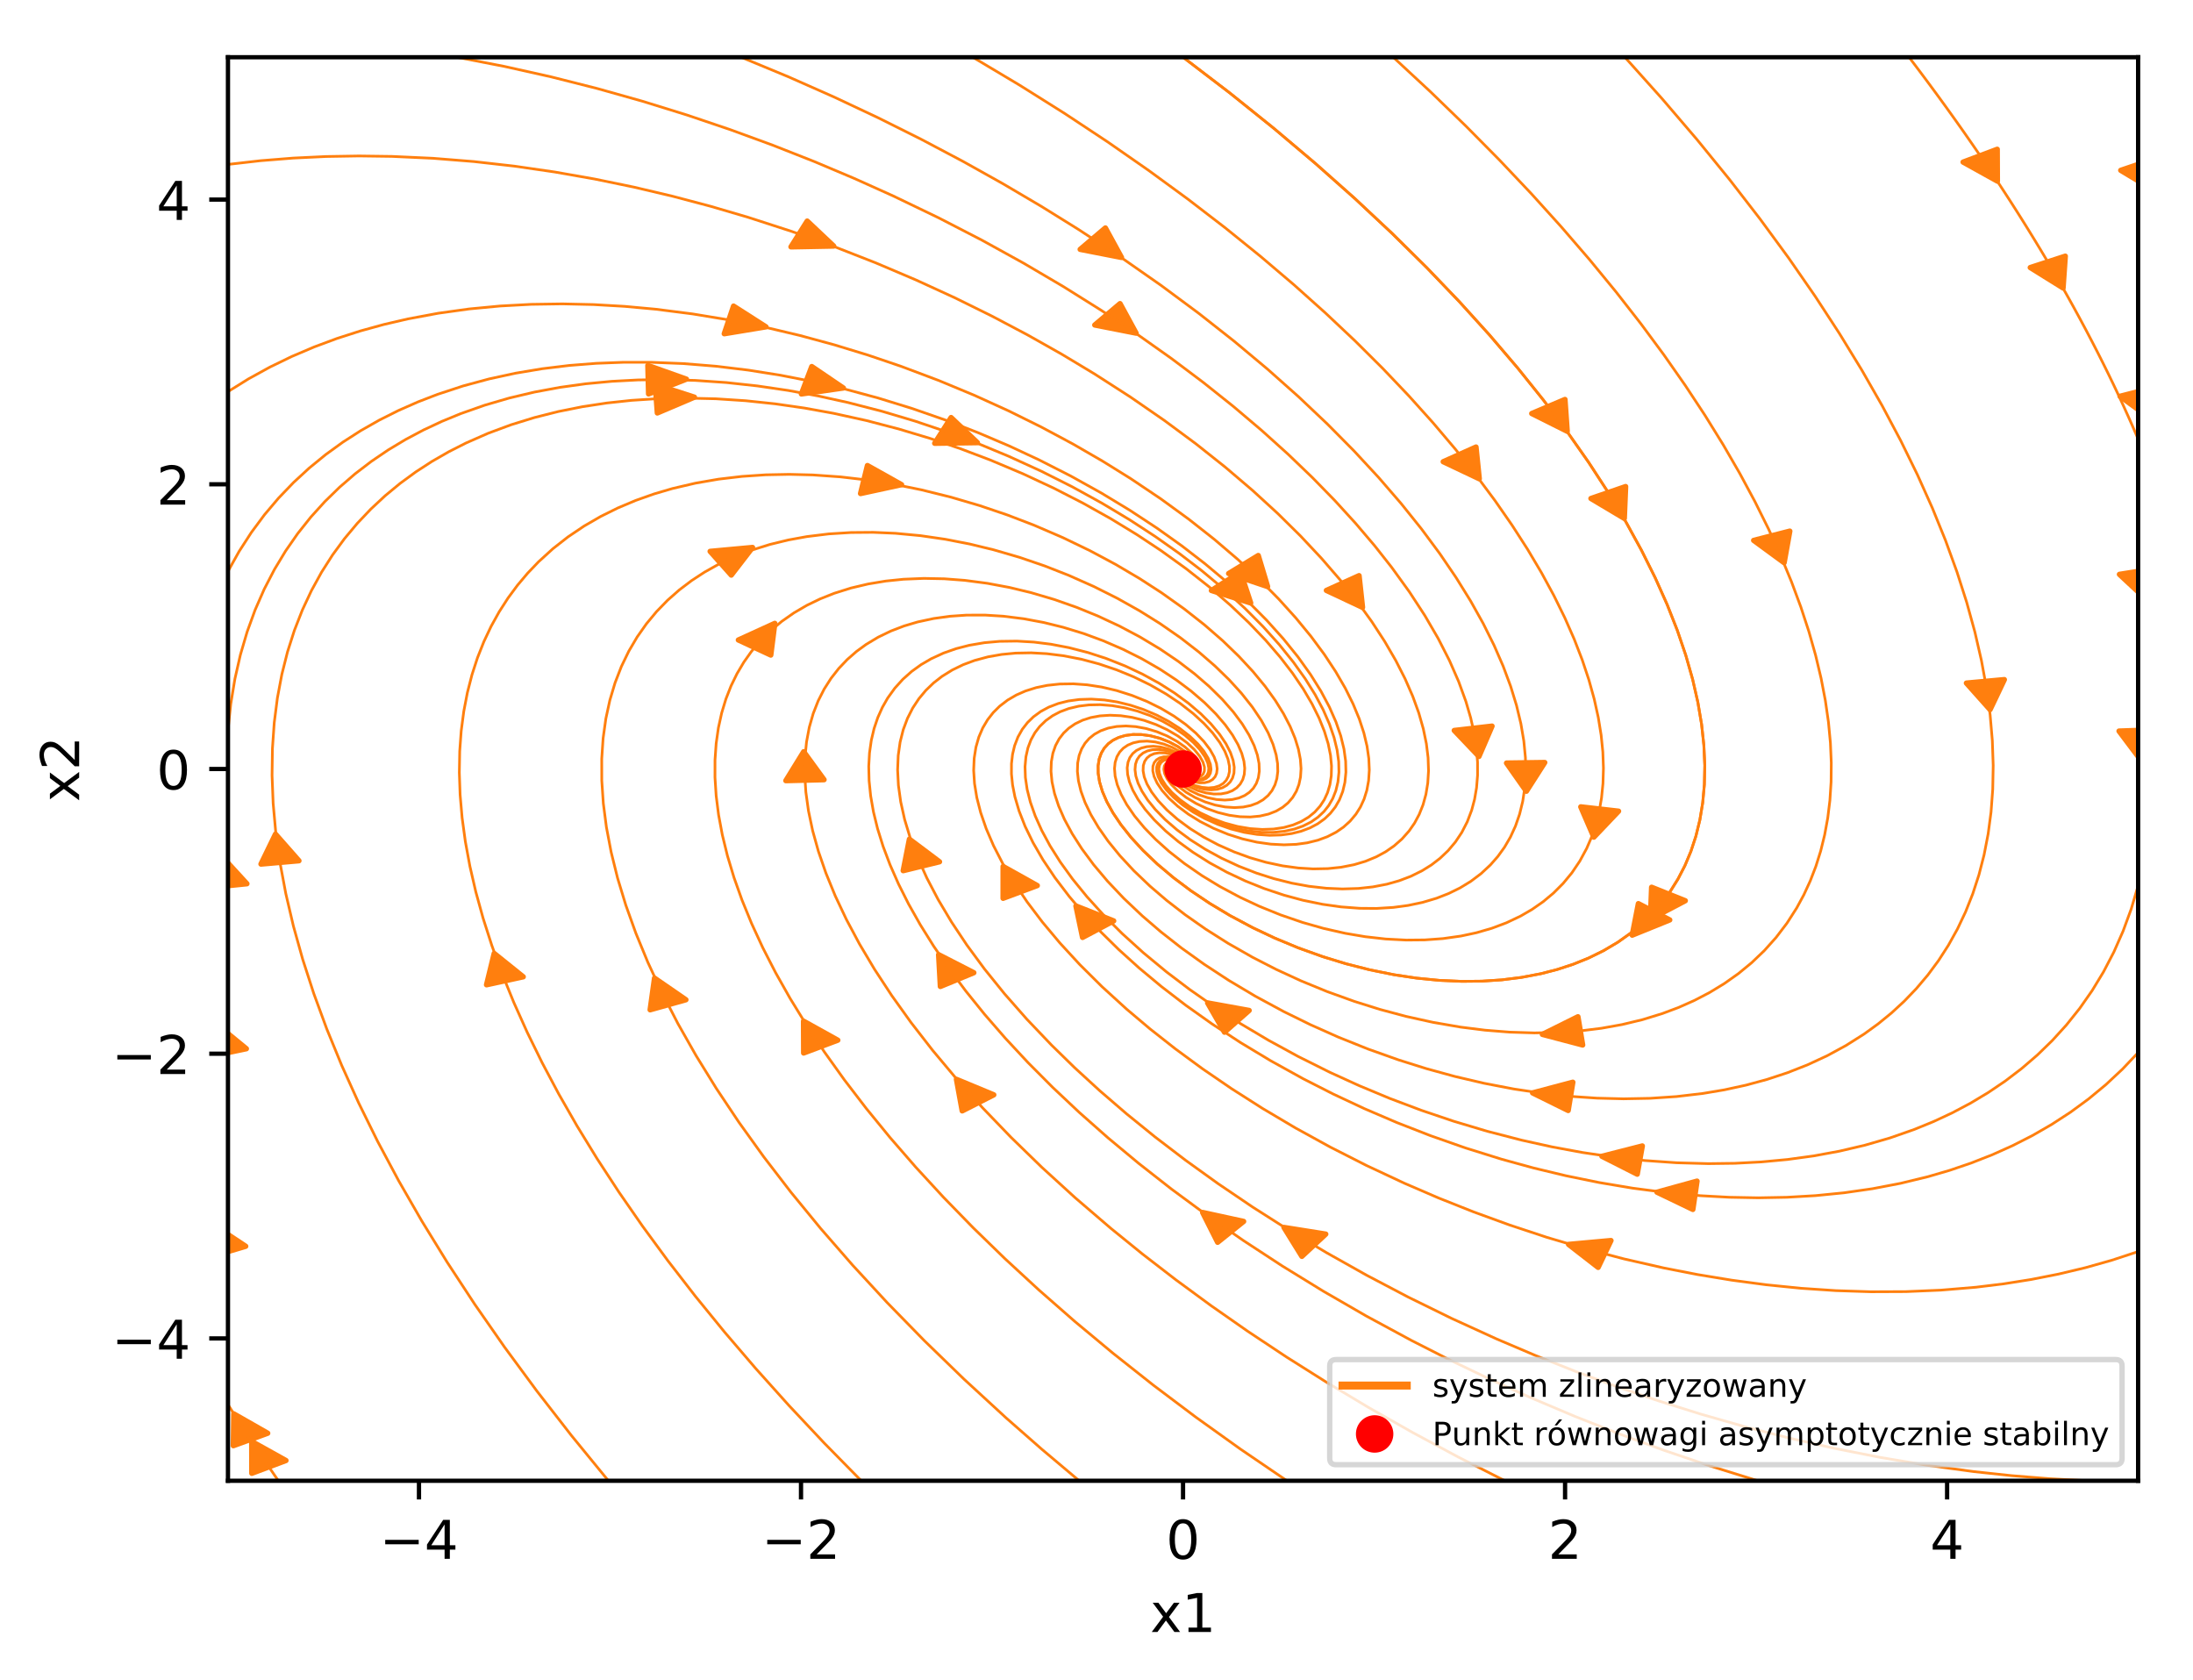 <?xml version="1.0" encoding="utf-8" standalone="no"?>
<!DOCTYPE svg PUBLIC "-//W3C//DTD SVG 1.1//EN"
  "http://www.w3.org/Graphics/SVG/1.1/DTD/svg11.dtd">
<!-- Created with matplotlib (http://matplotlib.org/) -->
<svg height="314pt" version="1.1" viewBox="0 0 410 314" width="410pt" xmlns="http://www.w3.org/2000/svg" xmlns:xlink="http://www.w3.org/1999/xlink">
 <defs>
  <style type="text/css">
*{stroke-linecap:butt;stroke-linejoin:round;}
  </style>
 </defs>
 <g id="figure_1">
  <g id="patch_1">
   <path d="M 0 314.368 
L 410.44 314.368 
L 410.44 0 
L 0 0 
z
" style="fill:#ffffff;"/>
  </g>
  <g id="axes_1">
   <g id="patch_2">
    <path d="M 42.62 276.812 
L 399.74 276.812 
L 399.74 10.7 
L 42.62 10.7 
z
" style="fill:#ffffff;"/>
   </g>
   <g id="patch_3">
    <path clip-path="url(#p5f48590376)" d="M 303.678 96.905 
L 297.44 93.19 
L 300.666 92.08 
L 300.697 92.067 
L 300.698 92.068 
L 303.924 90.958 
z
" style="fill:#ff7f0e;stroke:#ff7f0e;stroke-linejoin:miter;"/>
   </g>
   <g id="patch_4">
    <path clip-path="url(#p5f48590376)" d="M 308.551 171.812 
L 308.784 165.864 
L 311.915 167.117 
L 311.947 167.129 
L 311.946 167.13 
L 315.077 168.382 
z
" style="fill:#ff7f0e;stroke:#ff7f0e;stroke-linejoin:miter;"/>
   </g>
   <g id="patch_5">
    <path clip-path="url(#p5f48590376)" d="M 333.559 105.19 
L 327.863 101.02 
L 331.224 100.16 
L 331.257 100.15 
L 331.258 100.151 
L 334.618 99.292 
z
" style="fill:#ff7f0e;stroke:#ff7f0e;stroke-linejoin:miter;"/>
   </g>
   <g id="patch_6">
    <path clip-path="url(#p5f48590376)" d="M 288.363 193.371 
L 295.008 190.072 
L 295.448 192.699 
L 295.453 192.725 
L 295.452 192.726 
L 295.892 195.353 
z
" style="fill:#ff7f0e;stroke:#ff7f0e;stroke-linejoin:miter;"/>
   </g>
   <g id="patch_7">
    <path clip-path="url(#p5f48590376)" d="M 372.059 132.655 
L 367.64 127.698 
L 371.166 127.374 
L 371.202 127.369 
L 371.202 127.371 
L 374.728 127.046 
z
" style="fill:#ff7f0e;stroke:#ff7f0e;stroke-linejoin:miter;"/>
   </g>
   <g id="patch_8">
    <path clip-path="url(#p5f48590376)" d="M 286.53 204.307 
L 294.053 202.312 
L 293.621 204.941 
L 293.618 204.967 
L 293.617 204.967 
L 293.185 207.595 
z
" style="fill:#ff7f0e;stroke:#ff7f0e;stroke-linejoin:miter;"/>
   </g>
   <g id="patch_9">
    <path clip-path="url(#p5f48590376)" d="M 373.426 33.856 
L 367.022 30.302 
L 370.195 29.11 
L 370.225 29.095 
L 370.227 29.098 
L 373.399 27.905 
z
" style="fill:#ff7f0e;stroke:#ff7f0e;stroke-linejoin:miter;"/>
   </g>
   <g id="patch_10">
    <path clip-path="url(#p5f48590376)" d="M 385.708 53.832 
L 379.577 50.019 
L 382.834 48.959 
L 382.865 48.946 
L 382.866 48.949 
L 386.123 47.889 
z
" style="fill:#ff7f0e;stroke:#ff7f0e;stroke-linejoin:miter;"/>
   </g>
   <g id="patch_11">
    <path clip-path="url(#p5f48590376)" d="M 402.702 35.583 
L 396.492 31.843 
L 399.726 30.745 
L 399.757 30.732 
L 399.758 30.734 
L 402.992 29.637 
z
" style="fill:#ff7f0e;stroke:#ff7f0e;stroke-linejoin:miter;"/>
   </g>
   <g id="patch_12">
    <path clip-path="url(#p5f48590376)" d="M 402.056 78.251 
L 396.363 74.079 
L 399.724 73.221 
L 399.757 73.21 
L 399.758 73.212 
L 403.12 72.354 
z
" style="fill:#ff7f0e;stroke:#ff7f0e;stroke-linejoin:miter;"/>
   </g>
   <g id="patch_13">
    <path clip-path="url(#p5f48590376)" d="M 401.23 112.02 
L 396.248 107.37 
L 399.723 106.818 
L 399.758 106.81 
L 399.758 106.812 
L 403.234 106.26 
z
" style="fill:#ff7f0e;stroke:#ff7f0e;stroke-linejoin:miter;"/>
   </g>
   <g id="patch_14">
    <path clip-path="url(#p5f48590376)" d="M 400.073 141.86 
L 396.173 136.667 
L 399.723 136.544 
L 399.758 136.541 
L 399.758 136.543 
L 403.308 136.419 
z
" style="fill:#ff7f0e;stroke:#ff7f0e;stroke-linejoin:miter;"/>
   </g>
   <g id="patch_15">
    <path clip-path="url(#p5f48590376)" d="M 299.49 216.156 
L 307.044 214.226 
L 306.572 216.85 
L 306.568 216.877 
L 306.567 216.877 
L 306.095 219.501 
z
" style="fill:#ff7f0e;stroke:#ff7f0e;stroke-linejoin:miter;"/>
   </g>
   <g id="patch_16">
    <path clip-path="url(#p5f48590376)" d="M 225.778 187.489 
L 233.537 188.894 
L 231.243 190.916 
L 231.221 190.936 
L 231.22 190.936 
L 228.926 192.958 
z
" style="fill:#ff7f0e;stroke:#ff7f0e;stroke-linejoin:miter;"/>
   </g>
   <g id="patch_17">
    <path clip-path="url(#p5f48590376)" d="M 309.782 222.866 
L 317.271 220.801 
L 316.884 223.433 
L 316.881 223.46 
L 316.88 223.46 
L 316.493 226.092 
z
" style="fill:#ff7f0e;stroke:#ff7f0e;stroke-linejoin:miter;"/>
   </g>
   <g id="patch_18">
    <path clip-path="url(#p5f48590376)" d="M 201.157 169.362 
L 208.211 172.151 
L 205.317 173.688 
L 205.288 173.704 
L 205.288 173.704 
L 202.394 175.241 
z
" style="fill:#ff7f0e;stroke:#ff7f0e;stroke-linejoin:miter;"/>
   </g>
   <g id="patch_19">
    <path clip-path="url(#p5f48590376)" d="M 293.257 232.63 
L 301.184 231.909 
L 299.992 234.403 
L 299.981 234.429 
L 299.98 234.428 
L 298.788 236.923 
z
" style="fill:#ff7f0e;stroke:#ff7f0e;stroke-linejoin:miter;"/>
   </g>
   <g id="patch_20">
    <path clip-path="url(#p5f48590376)" d="M 187.542 161.977 
L 193.928 165.549 
L 190.749 166.732 
L 190.717 166.745 
L 190.717 166.744 
L 187.538 167.927 
z
" style="fill:#ff7f0e;stroke:#ff7f0e;stroke-linejoin:miter;"/>
   </g>
   <g id="patch_21">
    <path clip-path="url(#p5f48590376)" d="M 240.049 229.46 
L 247.858 230.706 
L 245.639 232.774 
L 245.618 232.795 
L 245.617 232.794 
L 243.398 234.863 
z
" style="fill:#ff7f0e;stroke:#ff7f0e;stroke-linejoin:miter;"/>
   </g>
   <g id="patch_22">
    <path clip-path="url(#p5f48590376)" d="M 170.024 156.877 
L 175.648 161.102 
L 172.272 161.929 
L 172.239 161.938 
L 172.238 161.937 
L 168.863 162.764 
z
" style="fill:#ff7f0e;stroke:#ff7f0e;stroke-linejoin:miter;"/>
   </g>
   <g id="patch_23">
    <path clip-path="url(#p5f48590376)" d="M 224.842 226.662 
L 232.506 228.332 
L 230.089 230.273 
L 230.066 230.293 
L 230.065 230.293 
L 227.648 232.233 
z
" style="fill:#ff7f0e;stroke:#ff7f0e;stroke-linejoin:miter;"/>
   </g>
   <g id="patch_24">
    <path clip-path="url(#p5f48590376)" d="M 175.484 178.466 
L 182.062 181.84 
L 178.951 183.119 
L 178.921 183.133 
L 178.92 183.132 
L 175.809 184.411 
z
" style="fill:#ff7f0e;stroke:#ff7f0e;stroke-linejoin:miter;"/>
   </g>
   <g id="patch_25">
    <path clip-path="url(#p5f48590376)" d="M 178.818 201.771 
L 185.793 204.669 
L 182.858 206.161 
L 182.829 206.177 
L 182.828 206.176 
L 179.893 207.668 
z
" style="fill:#ff7f0e;stroke:#ff7f0e;stroke-linejoin:miter;"/>
   </g>
   <g id="patch_26">
    <path clip-path="url(#p5f48590376)" d="M 150.254 140.527 
L 154.061 145.757 
L 150.509 145.846 
L 150.474 145.847 
L 150.474 145.846 
L 146.922 145.935 
z
" style="fill:#ff7f0e;stroke:#ff7f0e;stroke-linejoin:miter;"/>
   </g>
   <g id="patch_27">
    <path clip-path="url(#p5f48590376)" d="M 150.23 190.895 
L 156.631 194.453 
L 153.457 195.643 
L 153.425 195.656 
L 153.425 195.655 
L 150.251 196.846 
z
" style="fill:#ff7f0e;stroke:#ff7f0e;stroke-linejoin:miter;"/>
   </g>
   <g id="patch_28">
    <path clip-path="url(#p5f48590376)" d="M 144.856 116.532 
L 144.105 122.456 
L 141.09 121.055 
L 141.06 121.041 
L 141.06 121.041 
L 138.045 119.639 
z
" style="fill:#ff7f0e;stroke:#ff7f0e;stroke-linejoin:miter;"/>
   </g>
   <g id="patch_29">
    <path clip-path="url(#p5f48590376)" d="M 122.373 182.852 
L 128.233 186.895 
L 124.908 187.828 
L 124.875 187.839 
L 124.874 187.838 
L 121.549 188.771 
z
" style="fill:#ff7f0e;stroke:#ff7f0e;stroke-linejoin:miter;"/>
   </g>
   <g id="patch_30">
    <path clip-path="url(#p5f48590376)" d="M 140.693 102.345 
L 136.718 107.506 
L 134.752 105.3 
L 134.732 105.278 
L 134.732 105.278 
L 132.767 103.072 
z
" style="fill:#ff7f0e;stroke:#ff7f0e;stroke-linejoin:miter;"/>
   </g>
   <g id="patch_31">
    <path clip-path="url(#p5f48590376)" d="M 92.394 178.24 
L 97.821 182.605 
L 94.41 183.346 
L 94.376 183.355 
L 94.375 183.354 
L 90.964 184.094 
z
" style="fill:#ff7f0e;stroke:#ff7f0e;stroke-linejoin:miter;"/>
   </g>
   <g id="patch_32">
    <path clip-path="url(#p5f48590376)" d="M 168.556 90.603 
L 160.888 92.264 
L 161.527 89.659 
L 161.533 89.633 
L 161.533 89.633 
L 162.172 87.029 
z
" style="fill:#ff7f0e;stroke:#ff7f0e;stroke-linejoin:miter;"/>
   </g>
   <g id="patch_33">
    <path clip-path="url(#p5f48590376)" d="M 51.507 155.934 
L 55.886 160.91 
L 52.357 161.218 
L 52.322 161.223 
L 52.322 161.221 
L 48.793 161.53 
z
" style="fill:#ff7f0e;stroke:#ff7f0e;stroke-linejoin:miter;"/>
   </g>
   <g id="patch_34">
    <path clip-path="url(#p5f48590376)" d="M 129.829 74.249 
L 122.893 77.199 
L 122.698 74.555 
L 122.695 74.528 
L 122.696 74.528 
L 122.501 71.884 
z
" style="fill:#ff7f0e;stroke:#ff7f0e;stroke-linejoin:miter;"/>
   </g>
   <g id="patch_35">
    <path clip-path="url(#p5f48590376)" d="M 47.064 269.469 
L 53.461 273.03 
L 50.285 274.219 
L 50.255 274.233 
L 50.254 274.231 
L 47.078 275.419 
z
" style="fill:#ff7f0e;stroke:#ff7f0e;stroke-linejoin:miter;"/>
   </g>
   <g id="patch_36">
    <path clip-path="url(#p5f48590376)" d="M 43.708 264.31 
L 50.047 267.928 
L 46.853 269.088 
L 46.822 269.102 
L 46.821 269.1 
L 43.626 270.26 
z
" style="fill:#ff7f0e;stroke:#ff7f0e;stroke-linejoin:miter;"/>
   </g>
   <g id="patch_37">
    <path clip-path="url(#p5f48590376)" d="M 39.965 229.027 
L 45.935 232.979 
L 42.636 233.963 
L 42.604 233.975 
L 42.603 233.973 
L 39.304 234.957 
z
" style="fill:#ff7f0e;stroke:#ff7f0e;stroke-linejoin:miter;"/>
   </g>
   <g id="patch_38">
    <path clip-path="url(#p5f48590376)" d="M 40.688 191.645 
L 46.058 196.049 
L 42.637 196.765 
L 42.603 196.774 
L 42.602 196.772 
L 39.181 197.488 
z
" style="fill:#ff7f0e;stroke:#ff7f0e;stroke-linejoin:miter;"/>
   </g>
   <g id="patch_39">
    <path clip-path="url(#p5f48590376)" d="M 41.655 160.294 
L 46.158 165.208 
L 42.638 165.566 
L 42.603 165.571 
L 42.602 165.57 
L 39.082 165.928 
z
" style="fill:#ff7f0e;stroke:#ff7f0e;stroke-linejoin:miter;"/>
   </g>
   <g id="patch_40">
    <path clip-path="url(#p5f48590376)" d="M 128.33 70.878 
L 121.256 73.639 
L 121.19 70.991 
L 121.188 70.965 
L 121.189 70.965 
L 121.123 68.317 
z
" style="fill:#ff7f0e;stroke:#ff7f0e;stroke-linejoin:miter;"/>
   </g>
   <g id="patch_41">
    <path clip-path="url(#p5f48590376)" d="M 182.735 82.749 
L 174.751 82.868 
L 176.276 80.477 
L 176.291 80.453 
L 176.291 80.453 
L 177.816 78.061 
z
" style="fill:#ff7f0e;stroke:#ff7f0e;stroke-linejoin:miter;"/>
   </g>
   <g id="patch_42">
    <path clip-path="url(#p5f48590376)" d="M 157.671 72.531 
L 149.827 73.646 
L 150.792 71.098 
L 150.801 71.072 
L 150.802 71.072 
L 151.767 68.524 
z
" style="fill:#ff7f0e;stroke:#ff7f0e;stroke-linejoin:miter;"/>
   </g>
   <g id="patch_43">
    <path clip-path="url(#p5f48590376)" d="M 233.828 112.72 
L 226.481 110.388 
L 229.188 108.673 
L 229.215 108.656 
L 229.215 108.656 
L 231.922 106.941 
z
" style="fill:#ff7f0e;stroke:#ff7f0e;stroke-linejoin:miter;"/>
   </g>
   <g id="patch_44">
    <path clip-path="url(#p5f48590376)" d="M 143.204 61.099 
L 135.408 62.387 
L 136.271 59.819 
L 136.279 59.793 
L 136.28 59.793 
L 137.143 57.224 
z
" style="fill:#ff7f0e;stroke:#ff7f0e;stroke-linejoin:miter;"/>
   </g>
   <g id="patch_45">
    <path clip-path="url(#p5f48590376)" d="M 236.988 109.653 
L 229.707 107.21 
L 232.461 105.537 
L 232.488 105.52 
L 232.489 105.52 
L 235.243 103.847 
z
" style="fill:#ff7f0e;stroke:#ff7f0e;stroke-linejoin:miter;"/>
   </g>
   <g id="patch_46">
    <path clip-path="url(#p5f48590376)" d="M 155.863 45.996 
L 147.88 46.146 
L 149.389 43.749 
L 149.403 43.724 
L 149.404 43.725 
L 150.913 41.327 
z
" style="fill:#ff7f0e;stroke:#ff7f0e;stroke-linejoin:miter;"/>
   </g>
   <g id="patch_47">
    <path clip-path="url(#p5f48590376)" d="M 254.737 113.546 
L 247.981 110.373 
L 251.02 109.001 
L 251.05 108.987 
L 251.051 108.987 
L 254.089 107.615 
z
" style="fill:#ff7f0e;stroke:#ff7f0e;stroke-linejoin:miter;"/>
   </g>
   <g id="patch_48">
    <path clip-path="url(#p5f48590376)" d="M 212.4 62.276 
L 204.679 60.756 
L 207.027 58.769 
L 207.05 58.748 
L 207.051 58.749 
L 209.399 56.762 
z
" style="fill:#ff7f0e;stroke:#ff7f0e;stroke-linejoin:miter;"/>
   </g>
   <g id="patch_49">
    <path clip-path="url(#p5f48590376)" d="M 276.505 141.408 
L 271.887 136.553 
L 275.399 136.15 
L 275.435 136.146 
L 275.435 136.146 
L 278.947 135.743 
z
" style="fill:#ff7f0e;stroke:#ff7f0e;stroke-linejoin:miter;"/>
   </g>
   <g id="patch_50">
    <path clip-path="url(#p5f48590376)" d="M 209.673 48.126 
L 201.949 46.615 
L 204.292 44.625 
L 204.315 44.604 
L 204.316 44.605 
L 206.66 42.615 
z
" style="fill:#ff7f0e;stroke:#ff7f0e;stroke-linejoin:miter;"/>
   </g>
   <g id="patch_51">
    <path clip-path="url(#p5f48590376)" d="M 285.368 147.917 
L 281.662 142.646 
L 285.215 142.596 
L 285.251 142.595 
L 285.251 142.595 
L 288.804 142.545 
z
" style="fill:#ff7f0e;stroke:#ff7f0e;stroke-linejoin:miter;"/>
   </g>
   <g id="patch_52">
    <path clip-path="url(#p5f48590376)" d="M 276.564 89.505 
L 269.826 86.312 
L 272.873 84.949 
L 272.902 84.934 
L 272.903 84.935 
L 275.95 83.572 
z
" style="fill:#ff7f0e;stroke:#ff7f0e;stroke-linejoin:miter;"/>
   </g>
   <g id="patch_53">
    <path clip-path="url(#p5f48590376)" d="M 297.985 156.499 
L 295.542 150.834 
L 299.054 151.237 
L 299.089 151.24 
L 299.089 151.241 
L 302.601 151.643 
z
" style="fill:#ff7f0e;stroke:#ff7f0e;stroke-linejoin:miter;"/>
   </g>
   <g id="patch_54">
    <path clip-path="url(#p5f48590376)" d="M 293.002 80.619 
L 286.372 77.303 
L 289.462 75.996 
L 289.493 75.982 
L 289.494 75.983 
L 292.584 74.676 
z
" style="fill:#ff7f0e;stroke:#ff7f0e;stroke-linejoin:miter;"/>
   </g>
   <g id="patch_55">
    <path clip-path="url(#p5f48590376)" d="M 305.157 174.817 
L 306.309 168.929 
L 309.225 170.442 
L 309.255 170.457 
L 309.254 170.457 
L 312.17 171.971 
z
" style="fill:#ff7f0e;stroke:#ff7f0e;stroke-linejoin:miter;"/>
   </g>
   <g id="matplotlib.axis_1">
    <g id="xtick_1">
     <g id="line2d_1">
      <defs>
       <path d="M 0 0 
L 0 3.5 
" id="m4e08779a2a" style="stroke:#000000;stroke-width:0.8;"/>
      </defs>
      <g>
       <use style="stroke:#000000;stroke-width:0.8;" x="78.332" xlink:href="#m4e08779a2a" y="276.812"/>
      </g>
     </g>
     <g id="text_1">
      <!-- −4 -->
      <defs>
       <path d="M 10.594 35.5 
L 73.188 35.5 
L 73.188 27.203 
L 10.594 27.203 
z
" id="DejaVuSans-2212"/>
       <path d="M 37.797 64.312 
L 12.891 25.391 
L 37.797 25.391 
z
M 35.203 72.906 
L 47.609 72.906 
L 47.609 25.391 
L 58.016 25.391 
L 58.016 17.188 
L 47.609 17.188 
L 47.609 0 
L 37.797 0 
L 37.797 17.188 
L 4.891 17.188 
L 4.891 26.703 
z
" id="DejaVuSans-34"/>
      </defs>
      <g transform="translate(70.961 291.41)scale(0.1 -0.1)">
       <use xlink:href="#DejaVuSans-2212"/>
       <use x="83.789" xlink:href="#DejaVuSans-34"/>
      </g>
     </g>
    </g>
    <g id="xtick_2">
     <g id="line2d_2">
      <g>
       <use style="stroke:#000000;stroke-width:0.8;" x="149.756" xlink:href="#m4e08779a2a" y="276.812"/>
      </g>
     </g>
     <g id="text_2">
      <!-- −2 -->
      <defs>
       <path d="M 19.188 8.297 
L 53.609 8.297 
L 53.609 0 
L 7.328 0 
L 7.328 8.297 
Q 12.938 14.109 22.625 23.891 
Q 32.328 33.688 34.812 36.531 
Q 39.547 41.844 41.422 45.531 
Q 43.312 49.219 43.312 52.781 
Q 43.312 58.594 39.234 62.25 
Q 35.156 65.922 28.609 65.922 
Q 23.969 65.922 18.812 64.312 
Q 13.672 62.703 7.812 59.422 
L 7.812 69.391 
Q 13.766 71.781 18.938 73 
Q 24.125 74.219 28.422 74.219 
Q 39.75 74.219 46.484 68.547 
Q 53.219 62.891 53.219 53.422 
Q 53.219 48.922 51.531 44.891 
Q 49.859 40.875 45.406 35.406 
Q 44.188 33.984 37.641 27.219 
Q 31.109 20.453 19.188 8.297 
" id="DejaVuSans-32"/>
      </defs>
      <g transform="translate(142.385 291.41)scale(0.1 -0.1)">
       <use xlink:href="#DejaVuSans-2212"/>
       <use x="83.789" xlink:href="#DejaVuSans-32"/>
      </g>
     </g>
    </g>
    <g id="xtick_3">
     <g id="line2d_3">
      <g>
       <use style="stroke:#000000;stroke-width:0.8;" x="221.18" xlink:href="#m4e08779a2a" y="276.812"/>
      </g>
     </g>
     <g id="text_3">
      <!-- 0 -->
      <defs>
       <path d="M 31.781 66.406 
Q 24.172 66.406 20.328 58.906 
Q 16.5 51.422 16.5 36.375 
Q 16.5 21.391 20.328 13.891 
Q 24.172 6.391 31.781 6.391 
Q 39.453 6.391 43.281 13.891 
Q 47.125 21.391 47.125 36.375 
Q 47.125 51.422 43.281 58.906 
Q 39.453 66.406 31.781 66.406 
M 31.781 74.219 
Q 44.047 74.219 50.516 64.516 
Q 56.984 54.828 56.984 36.375 
Q 56.984 17.969 50.516 8.266 
Q 44.047 -1.422 31.781 -1.422 
Q 19.531 -1.422 13.062 8.266 
Q 6.594 17.969 6.594 36.375 
Q 6.594 54.828 13.062 64.516 
Q 19.531 74.219 31.781 74.219 
" id="DejaVuSans-30"/>
      </defs>
      <g transform="translate(217.999 291.41)scale(0.1 -0.1)">
       <use xlink:href="#DejaVuSans-30"/>
      </g>
     </g>
    </g>
    <g id="xtick_4">
     <g id="line2d_4">
      <g>
       <use style="stroke:#000000;stroke-width:0.8;" x="292.604" xlink:href="#m4e08779a2a" y="276.812"/>
      </g>
     </g>
     <g id="text_4">
      <!-- 2 -->
      <g transform="translate(289.423 291.41)scale(0.1 -0.1)">
       <use xlink:href="#DejaVuSans-32"/>
      </g>
     </g>
    </g>
    <g id="xtick_5">
     <g id="line2d_5">
      <g>
       <use style="stroke:#000000;stroke-width:0.8;" x="364.028" xlink:href="#m4e08779a2a" y="276.812"/>
      </g>
     </g>
     <g id="text_5">
      <!-- 4 -->
      <g transform="translate(360.847 291.41)scale(0.1 -0.1)">
       <use xlink:href="#DejaVuSans-34"/>
      </g>
     </g>
    </g>
    <g id="text_6">
     <!-- x1 -->
     <defs>
      <path d="M 54.891 54.688 
L 35.109 28.078 
L 55.906 0 
L 45.312 0 
L 29.391 21.484 
L 13.484 0 
L 2.875 0 
L 24.125 28.609 
L 4.688 54.688 
L 15.281 54.688 
L 29.781 35.203 
L 44.281 54.688 
z
" id="DejaVuSans-78"/>
      <path d="M 12.406 8.297 
L 28.516 8.297 
L 28.516 63.922 
L 10.984 60.406 
L 10.984 69.391 
L 28.422 72.906 
L 38.281 72.906 
L 38.281 8.297 
L 54.391 8.297 
L 54.391 0 
L 12.406 0 
z
" id="DejaVuSans-31"/>
     </defs>
     <g transform="translate(215.04 305.089)scale(0.1 -0.1)">
      <use xlink:href="#DejaVuSans-78"/>
      <use x="59.18" xlink:href="#DejaVuSans-31"/>
     </g>
    </g>
   </g>
   <g id="matplotlib.axis_2">
    <g id="ytick_1">
     <g id="line2d_6">
      <defs>
       <path d="M 0 0 
L -3.5 0 
" id="ma5c861c7c2" style="stroke:#000000;stroke-width:0.8;"/>
      </defs>
      <g>
       <use style="stroke:#000000;stroke-width:0.8;" x="42.62" xlink:href="#ma5c861c7c2" y="250.201"/>
      </g>
     </g>
     <g id="text_7">
      <!-- −4 -->
      <g transform="translate(20.878 254)scale(0.1 -0.1)">
       <use xlink:href="#DejaVuSans-2212"/>
       <use x="83.789" xlink:href="#DejaVuSans-34"/>
      </g>
     </g>
    </g>
    <g id="ytick_2">
     <g id="line2d_7">
      <g>
       <use style="stroke:#000000;stroke-width:0.8;" x="42.62" xlink:href="#ma5c861c7c2" y="196.978"/>
      </g>
     </g>
     <g id="text_8">
      <!-- −2 -->
      <g transform="translate(20.878 200.778)scale(0.1 -0.1)">
       <use xlink:href="#DejaVuSans-2212"/>
       <use x="83.789" xlink:href="#DejaVuSans-32"/>
      </g>
     </g>
    </g>
    <g id="ytick_3">
     <g id="line2d_8">
      <g>
       <use style="stroke:#000000;stroke-width:0.8;" x="42.62" xlink:href="#ma5c861c7c2" y="143.756"/>
      </g>
     </g>
     <g id="text_9">
      <!-- 0 -->
      <g transform="translate(29.258 147.555)scale(0.1 -0.1)">
       <use xlink:href="#DejaVuSans-30"/>
      </g>
     </g>
    </g>
    <g id="ytick_4">
     <g id="line2d_9">
      <g>
       <use style="stroke:#000000;stroke-width:0.8;" x="42.62" xlink:href="#ma5c861c7c2" y="90.534"/>
      </g>
     </g>
     <g id="text_10">
      <!-- 2 -->
      <g transform="translate(29.258 94.333)scale(0.1 -0.1)">
       <use xlink:href="#DejaVuSans-32"/>
      </g>
     </g>
    </g>
    <g id="ytick_5">
     <g id="line2d_10">
      <g>
       <use style="stroke:#000000;stroke-width:0.8;" x="42.62" xlink:href="#ma5c861c7c2" y="37.311"/>
      </g>
     </g>
     <g id="text_11">
      <!-- 4 -->
      <g transform="translate(29.258 41.11)scale(0.1 -0.1)">
       <use xlink:href="#DejaVuSans-34"/>
      </g>
     </g>
    </g>
    <g id="text_12">
     <!-- x2 -->
     <g transform="translate(14.798 149.897)rotate(-90)scale(0.1 -0.1)">
      <use xlink:href="#DejaVuSans-78"/>
      <use x="59.18" xlink:href="#DejaVuSans-32"/>
     </g>
    </g>
   </g>
   <g id="line2d_11">
    <path clip-path="url(#p5f48590376)" d="M 221.18 10.7 
L 229.885 17.35 
L 238.144 23.983 
L 245.959 30.586 
L 253.333 37.142 
L 260.268 43.638 
L 266.77 50.062 
L 272.844 56.401 
L 278.495 62.644 
L 283.731 68.78 
L 288.56 74.799 
L 292.988 80.693 
L 297.026 86.454 
L 300.681 92.073 
L 303.965 97.544 
L 306.886 102.861 
L 309.456 108.018 
L 311.686 113.011 
L 313.586 117.836 
L 315.168 122.488 
L 316.444 126.965 
L 317.425 131.265 
L 318.124 135.385 
L 318.553 139.326 
L 318.723 143.084 
L 318.647 146.661 
L 318.337 150.057 
L 317.805 153.271 
L 317.064 156.306 
L 316.125 159.162 
L 315.001 161.841 
L 313.702 164.345 
L 312.242 166.677 
L 310.63 168.839 
L 308.879 170.835 
L 307 172.668 
L 305.003 174.34 
L 302.466 176.141 
L 299.793 177.725 
L 297.002 179.097 
L 294.108 180.266 
L 291.127 181.24 
L 288.076 182.026 
L 284.447 182.716 
L 280.764 183.176 
L 277.048 183.418 
L 273.319 183.456 
L 269.065 183.267 
L 264.843 182.85 
L 260.678 182.225 
L 256.086 181.297 
L 251.618 180.158 
L 247.3 178.836 
L 242.701 177.183 
L 238.335 175.369 
L 234.222 173.427 
L 230.006 171.18 
L 226.129 168.853 
L 222.599 166.481 
L 219.42 164.096 
L 216.353 161.513 
L 213.699 158.982 
L 211.445 156.53 
L 209.579 154.182 
L 208.081 151.959 
L 206.929 149.876 
L 206.101 147.945 
L 205.571 146.176 
L 205.313 144.574 
L 205.299 143.142 
L 205.501 141.881 
L 205.894 140.787 
L 206.449 139.858 
L 207.204 139.029 
L 208.088 138.376 
L 209.151 137.856 
L 210.378 137.494 
L 211.833 137.301 
L 213.394 137.316 
L 215.096 137.551 
L 216.863 138.017 
L 218.605 138.702 
L 220.22 139.568 
L 221.609 140.554 
L 222.689 141.583 
L 223.389 142.541 
L 223.721 143.344 
L 223.757 143.966 
L 223.571 144.406 
L 223.215 144.687 
L 222.687 144.809 
L 222.009 144.729 
L 221.317 144.426 
L 220.846 143.996 
L 220.772 143.681 
L 220.938 143.584 
L 221.208 143.685 
L 221.242 143.775 
L 221.18 143.756 
" style="fill:none;stroke:#ff7f0e;stroke-linecap:square;stroke-width:0.5;"/>
   </g>
   <g id="line2d_12">
    <path clip-path="url(#p5f48590376)" d="M 260.484 10.7 
L 267.453 17.169 
L 274.076 23.582 
L 280.356 29.933 
L 286.297 36.213 
L 291.903 42.416 
L 297.178 48.534 
L 302.128 54.562 
L 306.756 60.494 
L 311.068 66.323 
L 315.071 72.045 
L 318.769 77.655 
L 322.17 83.149 
L 325.278 88.523 
L 328.102 93.772 
L 330.647 98.894 
L 332.92 103.886 
L 334.929 108.744 
L 336.681 113.467 
L 338.184 118.052 
L 339.443 122.498 
L 340.468 126.802 
L 341.266 130.965 
L 341.844 134.984 
L 342.21 138.859 
L 342.372 142.59 
L 342.338 146.177 
L 342.115 149.619 
L 341.711 152.917 
L 341.134 156.072 
L 340.392 159.083 
L 339.491 161.953 
L 338.44 164.681 
L 337.247 167.269 
L 335.919 169.719 
L 334.079 172.59 
L 332.054 175.25 
L 329.857 177.703 
L 327.503 179.955 
L 325.004 182.008 
L 322.374 183.868 
L 319.625 185.539 
L 316.77 187.027 
L 313.822 188.337 
L 310.792 189.474 
L 307.063 190.619 
L 303.251 191.533 
L 299.375 192.228 
L 295.451 192.712 
L 291.496 192.998 
L 286.864 193.093 
L 282.234 192.948 
L 277.629 192.581 
L 273.068 192.007 
L 267.933 191.121 
L 262.906 190.011 
L 258.008 188.703 
L 253.261 187.218 
L 248.122 185.367 
L 243.216 183.352 
L 238.562 181.205 
L 234.174 178.952 
L 229.624 176.358 
L 225.427 173.701 
L 221.589 171.012 
L 218.112 168.32 
L 214.995 165.65 
L 211.976 162.767 
L 209.378 159.967 
L 207.185 157.273 
L 205.381 154.705 
L 203.945 152.279 
L 202.857 150.008 
L 202.091 147.903 
L 201.624 145.969 
L 201.429 144.211 
L 201.481 142.631 
L 201.753 141.228 
L 202.219 140.001 
L 202.853 138.944 
L 203.631 138.053 
L 204.616 137.261 
L 205.809 136.602 
L 207.203 136.109 
L 208.777 135.807 
L 210.497 135.713 
L 212.323 135.835 
L 214.301 136.196 
L 216.256 136.775 
L 218.201 137.581 
L 220.032 138.58 
L 221.585 139.674 
L 222.852 140.834 
L 223.738 141.943 
L 224.233 142.904 
L 224.401 143.688 
L 224.308 144.285 
L 224.026 144.701 
L 223.571 144.968 
L 222.953 145.067 
L 222.184 144.958 
L 221.399 144.619 
L 220.831 144.144 
L 220.655 143.747 
L 220.773 143.565 
L 221.043 143.568 
L 221.266 143.761 
L 221.218 143.79 
L 221.18 143.756 
" style="fill:none;stroke:#ff7f0e;stroke-linecap:square;stroke-width:0.5;"/>
   </g>
   <g id="line2d_13">
    <path clip-path="url(#p5f48590376)" d="M 303.791 10.7 
L 310.725 18.434 
L 317.247 26.061 
L 323.363 33.574 
L 329.079 40.965 
L 334.401 48.227 
L 339.337 55.354 
L 343.894 62.341 
L 348.08 69.181 
L 351.903 75.87 
L 355.371 82.403 
L 358.493 88.777 
L 361.277 94.986 
L 363.732 101.029 
L 365.867 106.901 
L 367.692 112.602 
L 369.215 118.127 
L 370.446 123.476 
L 371.395 128.647 
L 372.071 133.639 
L 372.484 138.451 
L 372.644 143.083 
L 372.56 147.534 
L 372.242 151.805 
L 371.699 155.896 
L 370.941 159.807 
L 369.979 163.54 
L 368.821 167.095 
L 367.476 170.474 
L 365.955 173.679 
L 364.267 176.712 
L 362.42 179.573 
L 360.425 182.267 
L 358.289 184.794 
L 356.022 187.158 
L 353.632 189.361 
L 351.128 191.406 
L 348.519 193.297 
L 345.121 195.447 
L 341.587 197.365 
L 337.932 199.06 
L 334.17 200.537 
L 330.317 201.804 
L 326.385 202.867 
L 322.389 203.735 
L 318.34 204.414 
L 313.431 204.99 
L 308.486 205.319 
L 303.523 205.414 
L 298.562 205.288 
L 293.62 204.954 
L 288.712 204.426 
L 283.051 203.582 
L 277.48 202.511 
L 272.018 201.236 
L 266.686 199.774 
L 261.499 198.147 
L 255.768 196.108 
L 250.264 193.903 
L 245.005 191.56 
L 240.004 189.103 
L 234.699 186.233 
L 229.746 183.281 
L 225.154 180.277 
L 220.925 177.249 
L 217.063 174.222 
L 213.565 171.22 
L 210.1 167.939 
L 207.071 164.74 
L 204.463 161.646 
L 202.263 158.677 
L 200.452 155.848 
L 199.011 153.173 
L 197.917 150.664 
L 197.149 148.327 
L 196.682 146.17 
L 196.493 144.194 
L 196.557 142.403 
L 196.848 140.795 
L 197.343 139.368 
L 198.018 138.118 
L 198.849 137.042 
L 199.813 136.131 
L 201.001 135.313 
L 202.419 134.627 
L 203.93 134.143 
L 205.638 133.827 
L 207.518 133.704 
L 209.536 133.794 
L 211.645 134.104 
L 213.913 134.668 
L 216.133 135.454 
L 218.234 136.426 
L 220.227 137.596 
L 221.934 138.857 
L 223.303 140.141 
L 224.304 141.382 
L 224.912 142.479 
L 225.181 143.404 
L 225.169 144.144 
L 224.941 144.698 
L 224.539 145.09 
L 223.967 145.33 
L 223.227 145.391 
L 222.36 145.236 
L 221.488 144.855 
L 220.824 144.335 
L 220.536 143.857 
L 220.585 143.579 
L 220.815 143.489 
L 221.16 143.596 
L 221.28 143.781 
L 221.259 143.797 
L 221.164 143.76 
L 221.18 143.756 
" style="fill:none;stroke:#ff7f0e;stroke-linecap:square;stroke-width:0.5;"/>
   </g>
   <g id="line2d_14">
    <path clip-path="url(#p5f48590376)" d="M 356.918 10.7 
L 358.688 13.037 
L 360.426 15.364 
L 362.134 17.68 
L 363.81 19.986 
L 365.456 22.281 
L 367.071 24.565 
L 368.655 26.839 
L 370.209 29.101 
L 371.733 31.353 
L 373.226 33.593 
L 374.689 35.822 
L 376.123 38.039 
L 377.527 40.245 
L 378.901 42.44 
L 380.246 44.622 
L 381.562 46.793 
L 382.849 48.952 
L 384.107 51.098 
L 385.336 53.233 
L 386.536 55.355 
L 387.709 57.465 
L 388.852 59.563 
L 389.968 61.648 
L 391.056 63.721 
L 392.117 65.781 
L 393.149 67.828 
L 394.155 69.862 
L 395.133 71.883 
L 396.084 73.892 
L 397.008 75.887 
L 397.905 77.87 
L 398.776 79.839 
L 399.621 81.795 
L 400.439 83.737 
" style="fill:none;stroke:#ff7f0e;stroke-linecap:square;stroke-width:0.5;"/>
   </g>
   <g id="line2d_15">
    <path clip-path="url(#p5f48590376)" d="M 399.74 30.737 
L 401.24 33.191 
" style="fill:none;stroke:#ff7f0e;stroke-linecap:square;stroke-width:0.5;"/>
   </g>
   <g id="line2d_16">
    <path clip-path="url(#p5f48590376)" d="M 399.74 73.214 
L 400.673 75.243 
" style="fill:none;stroke:#ff7f0e;stroke-linecap:square;stroke-width:0.5;"/>
   </g>
   <g id="line2d_17">
    <path clip-path="url(#p5f48590376)" d="M 399.74 106.813 
L 400.225 108.506 
" style="fill:none;stroke:#ff7f0e;stroke-linecap:square;stroke-width:0.5;"/>
   </g>
   <g id="line2d_18">
    <path clip-path="url(#p5f48590376)" d="M 399.74 136.542 
L 399.828 137.938 
" style="fill:none;stroke:#ff7f0e;stroke-linecap:square;stroke-width:0.5;"/>
   </g>
   <g id="line2d_19">
    <path clip-path="url(#p5f48590376)" d="M 399.74 165.569 
L 398.452 169.913 
L 396.936 174.045 
L 395.204 177.968 
L 393.267 181.683 
L 391.136 185.193 
L 388.822 188.501 
L 386.336 191.608 
L 383.688 194.519 
L 380.89 197.236 
L 377.95 199.762 
L 374.88 202.102 
L 371.689 204.258 
L 368.388 206.235 
L 364.985 208.037 
L 361.49 209.667 
L 357.912 211.13 
L 353.336 212.729 
L 348.661 214.083 
L 343.903 215.199 
L 339.079 216.086 
L 334.202 216.754 
L 329.287 217.212 
L 324.349 217.468 
L 319.399 217.531 
L 313.464 217.367 
L 307.552 216.955 
L 301.682 216.312 
L 295.873 215.452 
L 290.142 214.392 
L 284.503 213.147 
L 278.061 211.481 
L 271.786 209.608 
L 265.695 207.549 
L 259.805 205.328 
L 254.131 202.965 
L 248.685 200.483 
L 242.753 197.523 
L 237.144 194.461 
L 231.868 191.323 
L 226.932 188.133 
L 222.34 184.916 
L 218.095 181.693 
L 213.731 178.085 
L 209.8 174.523 
L 206.296 171.028 
L 203.209 167.624 
L 200.526 164.327 
L 198.235 161.156 
L 196.318 158.122 
L 194.758 155.238 
L 193.538 152.514 
L 192.636 149.956 
L 192.033 147.571 
L 191.707 145.361 
L 191.638 143.329 
L 191.803 141.475 
L 192.182 139.799 
L 192.752 138.297 
L 193.493 136.967 
L 194.385 135.804 
L 195.529 134.701 
L 196.807 133.789 
L 198.196 133.059 
L 199.822 132.453 
L 201.681 132.01 
L 203.594 131.777 
L 205.69 131.737 
L 207.935 131.912 
L 210.282 132.312 
L 212.675 132.94 
L 215.05 133.784 
L 217.335 134.821 
L 219.566 136.081 
L 221.536 137.455 
L 223.118 138.819 
L 224.373 140.18 
L 225.272 141.48 
L 225.794 142.62 
L 225.992 143.579 
L 225.931 144.32 
L 225.66 144.913 
L 225.214 145.343 
L 224.607 145.615 
L 223.831 145.717 
L 222.901 145.609 
L 221.922 145.269 
L 221.078 144.749 
L 220.544 144.178 
L 220.395 143.736 
L 220.517 143.501 
L 220.801 143.438 
L 221.179 143.581 
L 221.299 143.788 
L 221.287 143.799 
L 221.163 143.767 
L 221.18 143.756 
" style="fill:none;stroke:#ff7f0e;stroke-linecap:square;stroke-width:0.5;"/>
   </g>
   <g id="line2d_20">
    <path clip-path="url(#p5f48590376)" d="M 399.74 196.77 
L 396.811 199.866 
L 393.721 202.753 
L 390.481 205.433 
L 387.102 207.912 
L 383.596 210.193 
L 379.973 212.281 
L 376.243 214.179 
L 372.416 215.892 
L 368.502 217.425 
L 364.51 218.783 
L 360.45 219.969 
L 355.292 221.219 
L 350.06 222.22 
L 344.768 222.98 
L 339.433 223.51 
L 334.07 223.819 
L 328.693 223.919 
L 323.317 223.818 
L 317.953 223.527 
L 311.552 222.94 
L 305.208 222.111 
L 298.94 221.057 
L 292.765 219.794 
L 286.7 218.339 
L 280.759 216.708 
L 274.003 214.604 
L 267.454 212.308 
L 261.129 209.842 
L 255.043 207.231 
L 249.208 204.496 
L 243.634 201.658 
L 237.597 198.316 
L 231.922 194.895 
L 226.618 191.423 
L 221.688 187.925 
L 217.134 184.424 
L 212.955 180.943 
L 209.148 177.5 
L 205.708 174.115 
L 202.627 170.803 
L 199.897 167.58 
L 197.232 164.075 
L 194.983 160.715 
L 193.13 157.513 
L 191.653 154.48 
L 190.532 151.625 
L 189.745 148.955 
L 189.307 146.74 
L 189.099 144.677 
L 189.103 142.768 
L 189.305 141.011 
L 189.687 139.406 
L 190.313 137.78 
L 191.123 136.34 
L 192.097 135.082 
L 193.212 133.999 
L 194.591 132.993 
L 196.092 132.185 
L 197.852 131.512 
L 199.696 131.049 
L 201.769 130.764 
L 204.045 130.69 
L 206.488 130.851 
L 208.881 131.226 
L 211.345 131.827 
L 213.821 132.649 
L 216.241 133.675 
L 218.532 134.877 
L 220.627 136.215 
L 222.459 137.64 
L 223.976 139.094 
L 225.095 140.458 
L 225.874 141.75 
L 226.297 142.873 
L 226.414 143.813 
L 226.292 144.534 
L 225.973 145.11 
L 225.486 145.529 
L 224.814 145.799 
L 223.967 145.886 
L 222.989 145.755 
L 221.98 145.397 
L 221.095 144.855 
L 220.519 144.261 
L 220.328 143.784 
L 220.425 143.507 
L 220.69 143.409 
L 221.082 143.505 
L 221.319 143.756 
L 221.256 143.813 
L 221.209 143.803 
L 221.158 143.752 
L 221.18 143.756 
" style="fill:none;stroke:#ff7f0e;stroke-linecap:square;stroke-width:0.5;"/>
   </g>
   <g id="line2d_21">
    <path clip-path="url(#p5f48590376)" d="M 399.74 233.97 
L 394.854 235.578 
L 389.887 236.98 
L 384.849 238.18 
L 379.753 239.185 
L 374.607 240.001 
L 369.423 240.633 
L 362.903 241.177 
L 356.355 241.456 
L 349.797 241.484 
L 343.245 241.271 
L 336.715 240.832 
L 330.222 240.177 
L 323.78 239.319 
L 317.402 238.27 
L 311.1 237.042 
L 303.656 235.348 
L 296.357 233.432 
L 289.22 231.315 
L 282.261 229.015 
L 275.494 226.552 
L 268.932 223.943 
L 262.584 221.205 
L 255.464 217.872 
L 248.664 214.414 
L 242.193 210.855 
L 236.06 207.22 
L 230.271 203.53 
L 224.83 199.807 
L 219.741 196.07 
L 215.002 192.338 
L 210.612 188.629 
L 206.02 184.438 
L 201.874 180.32 
L 198.166 176.293 
L 194.884 172.375 
L 192.016 168.583 
L 189.548 164.93 
L 187.465 161.428 
L 185.748 158.086 
L 184.382 154.913 
L 183.346 151.915 
L 182.623 149.098 
L 182.193 146.465 
L 182.035 144.017 
L 182.13 141.756 
L 182.458 139.681 
L 182.998 137.79 
L 183.732 136.082 
L 184.64 134.552 
L 185.702 133.196 
L 186.901 132.01 
L 188.39 130.87 
L 190.006 129.928 
L 191.723 129.174 
L 193.725 128.545 
L 195.797 128.12 
L 198.126 127.87 
L 200.69 127.834 
L 203.242 128.018 
L 205.955 128.433 
L 208.775 129.094 
L 211.638 130.003 
L 214.471 131.147 
L 217.043 132.42 
L 219.466 133.859 
L 221.668 135.422 
L 223.584 137.059 
L 225.089 138.632 
L 226.206 140.101 
L 226.995 141.502 
L 227.431 142.73 
L 227.563 143.725 
L 227.462 144.549 
L 227.173 145.204 
L 226.711 145.72 
L 226.07 146.099 
L 225.242 146.316 
L 224.269 146.338 
L 223.163 146.135 
L 222.053 145.707 
L 221.078 145.097 
L 220.419 144.435 
L 220.153 143.885 
L 220.198 143.529 
L 220.432 143.357 
L 220.821 143.359 
L 221.243 143.577 
L 221.333 143.803 
L 221.327 143.808 
L 221.174 143.788 
L 221.155 143.749 
L 221.18 143.756 
" style="fill:none;stroke:#ff7f0e;stroke-linecap:square;stroke-width:0.5;"/>
   </g>
   <g id="line2d_22">
    <path clip-path="url(#p5f48590376)" d="M 390.321 276.812 
L 383.188 276.432 
L 376.081 275.859 
L 369.01 275.101 
L 360.235 273.906 
L 351.549 272.453 
L 342.969 270.757 
L 334.51 268.833 
L 326.188 266.699 
L 318.016 264.369 
L 310.006 261.858 
L 302.17 259.182 
L 294.519 256.356 
L 287.063 253.392 
L 279.809 250.306 
L 271.384 246.459 
L 263.274 242.478 
L 255.489 238.384 
L 248.037 234.197 
L 240.926 229.939 
L 234.16 225.627 
L 227.743 221.281 
L 221.676 216.917 
L 215.961 212.551 
L 210.597 208.199 
L 205.582 203.876 
L 200.914 199.595 
L 196.589 195.367 
L 191.969 190.52 
L 187.8 185.778 
L 184.07 181.159 
L 180.768 176.675 
L 177.881 172.338 
L 175.393 168.159 
L 173.291 164.148 
L 171.557 160.311 
L 170.175 156.655 
L 169.127 153.186 
L 168.397 149.906 
L 167.966 146.819 
L 167.815 143.926 
L 167.928 141.228 
L 168.284 138.724 
L 168.867 136.413 
L 169.658 134.294 
L 170.639 132.362 
L 171.793 130.615 
L 173.102 129.048 
L 174.551 127.657 
L 176.122 126.436 
L 178.047 125.241 
L 180.09 124.252 
L 182.228 123.459 
L 184.722 122.789 
L 187.284 122.338 
L 189.887 122.092 
L 192.801 122.04 
L 195.707 122.199 
L 198.862 122.592 
L 202.221 123.25 
L 205.456 124.111 
L 208.788 125.234 
L 211.91 126.512 
L 215.01 128.019 
L 218.006 129.733 
L 220.652 131.501 
L 223.079 133.396 
L 225.103 135.255 
L 226.735 137.04 
L 228.062 138.82 
L 228.999 140.453 
L 229.582 141.919 
L 229.851 143.204 
L 229.855 144.243 
L 229.654 145.117 
L 229.254 145.869 
L 228.703 146.447 
L 227.954 146.903 
L 227.021 147.196 
L 225.938 147.298 
L 224.715 147.189 
L 223.396 146.846 
L 222.11 146.281 
L 221.006 145.556 
L 220.228 144.794 
L 219.832 144.12 
L 219.773 143.627 
L 219.944 143.326 
L 220.283 143.186 
L 220.773 143.237 
L 221.257 143.504 
L 221.406 143.79 
L 221.27 143.846 
L 221.143 143.752 
L 221.18 143.756 
" style="fill:none;stroke:#ff7f0e;stroke-linecap:square;stroke-width:0.5;"/>
   </g>
   <g id="line2d_23">
    <path clip-path="url(#p5f48590376)" d="M 328.616 276.812 
L 319.78 274.065 
L 311.133 271.134 
L 302.689 268.035 
L 294.458 264.785 
L 286.45 261.398 
L 278.674 257.889 
L 271.136 254.273 
L 263.844 250.564 
L 255.427 246.01 
L 247.38 241.363 
L 239.71 236.647 
L 232.422 231.88 
L 225.519 227.083 
L 219.003 222.275 
L 212.875 217.472 
L 207.132 212.692 
L 201.772 207.949 
L 196.793 203.258 
L 192.188 198.632 
L 187.954 194.084 
L 184.081 189.625 
L 180.564 185.266 
L 177.394 181.015 
L 174.561 176.882 
L 172.056 172.874 
L 169.868 168.997 
L 167.987 165.258 
L 166.402 161.662 
L 165.1 158.213 
L 164.07 154.914 
L 163.299 151.768 
L 162.775 148.777 
L 162.486 145.943 
L 162.419 143.266 
L 162.561 140.747 
L 162.899 138.385 
L 163.421 136.18 
L 164.115 134.129 
L 164.968 132.232 
L 165.967 130.485 
L 167.302 128.634 
L 168.802 126.98 
L 170.448 125.516 
L 172.223 124.238 
L 174.109 123.139 
L 176.381 122.093 
L 178.753 121.26 
L 181.204 120.63 
L 184.028 120.148 
L 186.897 119.891 
L 190.106 119.846 
L 193.304 120.033 
L 196.464 120.428 
L 199.862 121.075 
L 203.443 121.998 
L 206.86 123.112 
L 210.343 124.491 
L 213.573 126.007 
L 216.746 127.746 
L 219.585 129.55 
L 222.248 131.508 
L 224.517 133.449 
L 226.401 135.335 
L 228.002 137.249 
L 229.204 139.035 
L 230.04 140.667 
L 230.543 142.131 
L 230.751 143.417 
L 230.701 144.521 
L 230.435 145.444 
L 229.989 146.19 
L 229.361 146.8 
L 228.567 147.253 
L 227.584 147.549 
L 226.443 147.656 
L 225.147 147.549 
L 223.779 147.212 
L 222.411 146.645 
L 221.223 145.918 
L 220.307 145.104 
L 219.778 144.352 
L 219.618 143.772 
L 219.725 143.385 
L 220.009 143.173 
L 220.452 143.127 
L 221 143.295 
L 221.393 143.629 
L 221.391 143.842 
L 221.202 143.827 
L 221.141 143.747 
L 221.18 143.756 
" style="fill:none;stroke:#ff7f0e;stroke-linecap:square;stroke-width:0.5;"/>
   </g>
   <g id="line2d_24">
    <path clip-path="url(#p5f48590376)" d="M 281.344 276.812 
L 272.566 272.348 
L 264.09 267.787 
L 255.922 263.147 
L 248.069 258.442 
L 240.533 253.687 
L 233.317 248.896 
L 226.423 244.082 
L 219.853 239.258 
L 213.607 234.437 
L 207.684 229.629 
L 201.001 223.895 
L 194.777 218.214 
L 189.008 212.604 
L 183.687 207.08 
L 178.808 201.657 
L 174.36 196.347 
L 170.335 191.163 
L 166.722 186.115 
L 163.51 181.214 
L 160.686 176.466 
L 158.238 171.881 
L 156.152 167.465 
L 154.415 163.223 
L 153.012 159.16 
L 151.929 155.28 
L 151.151 151.586 
L 150.663 148.079 
L 150.45 144.762 
L 150.496 141.634 
L 150.787 138.696 
L 151.306 135.946 
L 152.039 133.384 
L 152.971 131.008 
L 154.087 128.814 
L 155.373 126.8 
L 156.813 124.963 
L 158.394 123.298 
L 160.103 121.802 
L 161.925 120.47 
L 164.178 119.116 
L 166.548 117.97 
L 169.016 117.023 
L 171.565 116.267 
L 174.552 115.625 
L 177.597 115.204 
L 180.675 114.992 
L 184.152 114.983 
L 187.617 115.197 
L 191.42 115.673 
L 195.144 116.37 
L 198.762 117.261 
L 202.589 118.433 
L 206.23 119.773 
L 209.964 121.387 
L 213.428 123.122 
L 216.857 125.095 
L 219.936 127.123 
L 222.659 129.166 
L 225.195 131.346 
L 227.326 133.468 
L 229.067 135.5 
L 230.436 137.417 
L 231.457 139.2 
L 232.157 140.833 
L 232.565 142.306 
L 232.712 143.613 
L 232.63 144.752 
L 232.349 145.724 
L 231.863 146.585 
L 231.222 147.266 
L 230.407 147.809 
L 229.435 148.193 
L 228.271 148.412 
L 226.951 148.435 
L 225.471 148.231 
L 223.925 147.784 
L 222.433 147.114 
L 221.129 146.282 
L 220.151 145.403 
L 219.544 144.575 
L 219.31 143.909 
L 219.361 143.433 
L 219.609 143.134 
L 220.017 142.998 
L 220.58 143.05 
L 221.162 143.324 
L 221.475 143.688 
L 221.416 143.868 
L 221.2 143.838 
L 221.133 143.745 
L 221.18 143.756 
" style="fill:none;stroke:#ff7f0e;stroke-linecap:square;stroke-width:0.5;"/>
   </g>
   <g id="line2d_25">
    <path clip-path="url(#p5f48590376)" d="M 240.6 276.812 
L 231.871 270.867 
L 223.542 264.903 
L 215.614 258.934 
L 208.085 252.975 
L 200.956 247.041 
L 194.224 241.144 
L 187.885 235.297 
L 181.937 229.513 
L 176.375 223.801 
L 171.194 218.173 
L 166.387 212.638 
L 161.948 207.204 
L 157.87 201.882 
L 154.145 196.677 
L 150.765 191.597 
L 147.722 186.648 
L 145.006 181.835 
L 142.608 177.165 
L 140.519 172.641 
L 138.728 168.267 
L 137.226 164.047 
L 136.002 159.983 
L 135.045 156.078 
L 134.345 152.333 
L 133.891 148.75 
L 133.671 145.329 
L 133.676 142.072 
L 133.893 138.977 
L 134.313 136.045 
L 134.925 133.275 
L 135.716 130.665 
L 136.678 128.215 
L 137.798 125.922 
L 139.068 123.784 
L 140.475 121.8 
L 142.011 119.965 
L 144.009 117.958 
L 146.16 116.158 
L 148.448 114.56 
L 150.856 113.156 
L 153.37 111.941 
L 155.975 110.908 
L 159.109 109.923 
L 162.324 109.165 
L 165.601 108.622 
L 168.919 108.282 
L 172.738 108.126 
L 176.561 108.201 
L 180.364 108.489 
L 184.593 109.044 
L 188.74 109.821 
L 192.782 110.793 
L 197.122 112.074 
L 201.277 113.534 
L 205.227 115.142 
L 209.312 117.048 
L 213.107 119.06 
L 216.901 121.338 
L 220.325 123.662 
L 223.372 125.996 
L 226.046 128.307 
L 228.527 130.75 
L 230.589 133.102 
L 232.251 135.335 
L 233.535 137.43 
L 234.468 139.369 
L 235.076 141.142 
L 235.39 142.739 
L 235.441 144.158 
L 235.26 145.398 
L 234.878 146.46 
L 234.326 147.351 
L 233.575 148.124 
L 232.696 148.718 
L 231.649 149.167 
L 230.377 149.465 
L 228.981 149.565 
L 227.432 149.458 
L 225.793 149.125 
L 224.083 148.549 
L 222.484 147.775 
L 221.095 146.866 
L 220.004 145.899 
L 219.267 144.962 
L 218.914 144.177 
L 218.867 143.574 
L 219.047 143.158 
L 219.395 142.903 
L 219.912 142.809 
L 220.569 142.923 
L 221.203 143.255 
L 221.54 143.656 
L 221.503 143.878 
L 221.289 143.895 
L 221.12 143.747 
L 221.139 143.731 
L 221.19 143.755 
L 221.18 143.756 
" style="fill:none;stroke:#ff7f0e;stroke-linecap:square;stroke-width:0.5;"/>
   </g>
   <g id="line2d_26">
    <path clip-path="url(#p5f48590376)" d="M 201.761 276.812 
L 194.777 270.924 
L 188.107 265.068 
L 180.212 257.803 
L 172.801 250.615 
L 165.869 243.516 
L 159.411 236.521 
L 153.418 229.641 
L 147.882 222.887 
L 142.795 216.269 
L 138.148 209.798 
L 133.929 203.481 
L 130.129 197.326 
L 126.736 191.341 
L 123.739 185.532 
L 121.126 179.904 
L 118.884 174.463 
L 117.001 169.212 
L 115.464 164.155 
L 114.259 159.296 
L 113.374 154.635 
L 112.795 150.175 
L 112.508 145.917 
L 112.5 141.861 
L 112.758 138.008 
L 113.267 134.356 
L 114.015 130.906 
L 114.987 127.655 
L 116.171 124.602 
L 117.553 121.745 
L 119.12 119.081 
L 120.86 116.606 
L 122.76 114.319 
L 124.806 112.215 
L 126.988 110.29 
L 129.294 108.541 
L 131.71 106.963 
L 134.227 105.552 
L 137.365 104.072 
L 140.612 102.817 
L 143.952 101.777 
L 147.367 100.945 
L 150.841 100.311 
L 154.947 99.809 
L 159.09 99.549 
L 163.246 99.516 
L 167.395 99.694 
L 172.104 100.137 
L 176.752 100.814 
L 181.317 101.703 
L 185.775 102.783 
L 190.64 104.198 
L 195.323 105.797 
L 199.803 107.553 
L 204.522 109.654 
L 208.951 111.879 
L 213.074 114.196 
L 216.882 116.573 
L 220.699 119.224 
L 224.124 121.88 
L 227.159 124.51 
L 229.809 127.086 
L 232.084 129.585 
L 234.154 132.198 
L 235.814 134.672 
L 237.088 136.99 
L 238.003 139.137 
L 238.586 141.104 
L 238.854 142.744 
L 238.893 144.224 
L 238.724 145.545 
L 238.372 146.707 
L 237.807 147.799 
L 237.08 148.713 
L 236.143 149.51 
L 235.083 150.12 
L 233.841 150.58 
L 232.435 150.87 
L 230.796 150.971 
L 229.063 150.853 
L 227.201 150.5 
L 225.293 149.907 
L 223.44 149.091 
L 221.749 148.1 
L 220.368 147.04 
L 219.305 145.949 
L 218.645 144.975 
L 218.33 144.132 
L 218.314 143.497 
L 218.509 143.041 
L 218.876 142.737 
L 219.412 142.589 
L 220.098 142.633 
L 220.849 142.906 
L 221.435 143.34 
L 221.651 143.738 
L 221.551 143.925 
L 221.297 143.922 
L 221.105 143.744 
L 221.109 143.737 
L 221.18 143.739 
L 221.18 143.756 
" style="fill:none;stroke:#ff7f0e;stroke-linecap:square;stroke-width:0.5;"/>
   </g>
   <g id="line2d_27">
    <path clip-path="url(#p5f48590376)" d="M 161.016 276.812 
L 154.064 269.734 
L 147.49 262.736 
L 141.289 255.825 
L 135.457 249.01 
L 129.987 242.297 
L 124.875 235.692 
L 120.115 229.203 
L 115.7 222.834 
L 111.623 216.59 
L 107.878 210.478 
L 104.458 204.5 
L 101.354 198.661 
L 98.561 192.965 
L 96.069 187.416 
L 93.871 182.015 
L 91.958 176.767 
L 90.324 171.672 
L 88.959 166.733 
L 87.854 161.952 
L 87.002 157.33 
L 86.394 152.868 
L 86.021 148.566 
L 85.875 144.426 
L 85.946 140.447 
L 86.227 136.629 
L 86.709 132.972 
L 87.382 129.475 
L 88.239 126.138 
L 89.271 122.959 
L 90.469 119.938 
L 91.825 117.072 
L 93.331 114.361 
L 94.978 111.802 
L 96.759 109.393 
L 98.665 107.133 
L 100.688 105.018 
L 103.37 102.577 
L 106.209 100.356 
L 109.19 98.348 
L 112.298 96.55 
L 115.52 94.954 
L 118.843 93.554 
L 122.253 92.346 
L 125.738 91.322 
L 130.002 90.327 
L 134.335 89.576 
L 138.72 89.059 
L 143.138 88.762 
L 147.571 88.675 
L 152.003 88.786 
L 157.151 89.149 
L 162.255 89.745 
L 167.292 90.557 
L 172.244 91.565 
L 177.775 92.935 
L 183.148 94.513 
L 188.342 96.271 
L 193.339 98.187 
L 198.704 100.499 
L 203.782 102.948 
L 208.558 105.501 
L 213.02 108.131 
L 217.161 110.811 
L 221.381 113.815 
L 225.197 116.819 
L 228.612 119.792 
L 231.631 122.711 
L 234.264 125.552 
L 236.522 128.296 
L 238.419 130.925 
L 239.971 133.427 
L 241.197 135.788 
L 242.116 138.001 
L 242.749 140.057 
L 243.116 141.954 
L 243.24 143.686 
L 243.142 145.255 
L 242.845 146.66 
L 242.37 147.904 
L 241.668 149.09 
L 240.804 150.091 
L 239.806 150.916 
L 238.594 151.625 
L 237.169 152.182 
L 235.547 152.557 
L 233.755 152.728 
L 231.83 152.678 
L 229.822 152.403 
L 227.68 151.877 
L 225.596 151.135 
L 223.557 150.169 
L 221.747 149.067 
L 220.226 147.893 
L 219.038 146.713 
L 218.205 145.591 
L 217.74 144.617 
L 217.585 143.815 
L 217.678 143.193 
L 217.957 142.747 
L 218.415 142.44 
L 219.037 142.298 
L 219.814 142.355 
L 220.651 142.638 
L 221.365 143.107 
L 221.731 143.589 
L 221.73 143.891 
L 221.529 143.994 
L 221.206 143.904 
L 221.091 143.734 
L 221.123 143.717 
L 221.196 143.755 
L 221.18 143.756 
" style="fill:none;stroke:#ff7f0e;stroke-linecap:square;stroke-width:0.5;"/>
   </g>
   <g id="line2d_28">
    <path clip-path="url(#p5f48590376)" d="M 113.744 276.812 
L 106.83 268.353 
L 100.365 260.03 
L 94.344 251.852 
L 88.757 243.824 
L 83.598 235.954 
L 78.856 228.248 
L 74.524 220.712 
L 70.591 213.351 
L 67.049 206.169 
L 63.887 199.171 
L 61.096 192.36 
L 58.666 185.74 
L 56.585 179.314 
L 54.845 173.084 
L 53.433 167.053 
L 52.34 161.221 
L 51.554 155.591 
L 51.066 150.163 
L 50.863 144.938 
L 50.935 139.915 
L 51.272 135.096 
L 51.861 130.479 
L 52.693 126.064 
L 53.757 121.85 
L 55.042 117.836 
L 56.536 114.019 
L 58.231 110.399 
L 60.114 106.973 
L 62.176 103.739 
L 64.407 100.695 
L 66.796 97.838 
L 69.333 95.164 
L 72.009 92.672 
L 74.815 90.357 
L 77.739 88.217 
L 80.774 86.248 
L 83.91 84.447 
L 87.139 82.809 
L 91.291 80.985 
L 95.557 79.404 
L 99.921 78.057 
L 104.369 76.936 
L 108.884 76.032 
L 113.452 75.337 
L 118.061 74.843 
L 122.696 74.542 
L 128.276 74.421 
L 133.855 74.549 
L 139.414 74.912 
L 144.936 75.494 
L 150.402 76.281 
L 155.797 77.257 
L 161.981 78.617 
L 168.028 80.194 
L 173.917 81.964 
L 179.632 83.907 
L 185.157 86.001 
L 191.222 88.555 
L 197.004 91.252 
L 202.491 94.065 
L 207.671 96.966 
L 212.535 99.932 
L 217.079 102.94 
L 221.803 106.346 
L 226.116 109.748 
L 230.019 113.121 
L 233.518 116.441 
L 236.621 119.686 
L 239.336 122.838 
L 241.678 125.881 
L 243.659 128.801 
L 245.296 131.585 
L 246.605 134.223 
L 247.605 136.708 
L 248.314 139.034 
L 248.752 141.197 
L 248.939 143.193 
L 248.895 145.021 
L 248.64 146.682 
L 248.195 148.178 
L 247.578 149.511 
L 246.811 150.684 
L 245.804 151.807 
L 244.658 152.747 
L 243.267 153.578 
L 241.768 154.211 
L 240.043 154.69 
L 238.107 154.981 
L 235.987 155.057 
L 233.724 154.899 
L 231.371 154.5 
L 228.989 153.863 
L 226.648 153.006 
L 224.42 151.96 
L 222.377 150.764 
L 220.584 149.47 
L 219.095 148.136 
L 217.949 146.82 
L 217.191 145.631 
L 216.776 144.598 
L 216.653 143.737 
L 216.769 143.055 
L 217.068 142.545 
L 217.542 142.174 
L 218.183 141.958 
L 218.994 141.925 
L 219.935 142.117 
L 220.846 142.527 
L 221.551 143.073 
L 221.889 143.586 
L 221.879 143.914 
L 221.672 144.049 
L 221.324 144.001 
L 221.061 143.77 
L 221.1 143.708 
L 221.165 143.72 
L 221.199 143.76 
L 221.18 143.756 
" style="fill:none;stroke:#ff7f0e;stroke-linecap:square;stroke-width:0.5;"/>
   </g>
   <g id="line2d_29">
    <path clip-path="url(#p5f48590376)" d="M 52.039 276.812 
L 50.271 274.227 
L 48.538 271.656 
L 46.838 269.097 
L 45.173 266.551 
L 43.542 264.018 
L 41.945 261.498 
" style="fill:none;stroke:#ff7f0e;stroke-linecap:square;stroke-width:0.5;"/>
   </g>
   <g id="line2d_30">
    <path clip-path="url(#p5f48590376)" d="M 42.62 233.97 
L 41.425 231.744 
" style="fill:none;stroke:#ff7f0e;stroke-linecap:square;stroke-width:0.5;"/>
   </g>
   <g id="line2d_31">
    <path clip-path="url(#p5f48590376)" d="M 42.62 196.77 
L 41.921 194.916 
" style="fill:none;stroke:#ff7f0e;stroke-linecap:square;stroke-width:0.5;"/>
   </g>
   <g id="line2d_32">
    <path clip-path="url(#p5f48590376)" d="M 42.62 165.569 
L 42.338 164.027 
" style="fill:none;stroke:#ff7f0e;stroke-linecap:square;stroke-width:0.5;"/>
   </g>
   <g id="line2d_33">
    <path clip-path="url(#p5f48590376)" d="M 42.62 136.542 
L 43.141 131.615 
L 43.919 126.899 
L 44.946 122.396 
L 46.209 118.102 
L 47.696 114.017 
L 49.398 110.139 
L 51.302 106.465 
L 53.398 102.994 
L 55.675 99.723 
L 58.122 96.649 
L 60.728 93.77 
L 63.485 91.082 
L 66.38 88.582 
L 69.405 86.267 
L 72.549 84.132 
L 75.803 82.175 
L 79.157 80.391 
L 82.603 78.777 
L 86.13 77.327 
L 90.642 75.741 
L 95.252 74.399 
L 99.945 73.291 
L 104.704 72.409 
L 109.515 71.743 
L 114.363 71.286 
L 119.236 71.028 
L 124.119 70.959 
L 129.976 71.115 
L 135.81 71.515 
L 141.603 72.145 
L 147.337 72.988 
L 152.994 74.029 
L 158.561 75.253 
L 164.92 76.892 
L 171.116 78.737 
L 177.13 80.765 
L 182.946 82.953 
L 188.549 85.281 
L 194.678 88.087 
L 200.498 91.019 
L 205.998 94.05 
L 211.168 97.153 
L 216.003 100.305 
L 220.497 103.481 
L 224.65 106.66 
L 228.916 110.217 
L 232.754 113.727 
L 236.172 117.167 
L 239.18 120.517 
L 241.79 123.759 
L 244.016 126.876 
L 245.873 129.856 
L 247.38 132.687 
L 248.553 135.36 
L 249.414 137.868 
L 249.983 140.205 
L 250.279 142.369 
L 250.325 144.358 
L 250.141 146.17 
L 249.749 147.808 
L 249.169 149.274 
L 248.423 150.57 
L 247.53 151.703 
L 246.389 152.775 
L 245.117 153.659 
L 243.596 154.426 
L 241.977 154.991 
L 240.133 155.394 
L 238.081 155.602 
L 235.853 155.589 
L 233.492 155.337 
L 231.055 154.843 
L 228.606 154.112 
L 226.216 153.164 
L 223.959 152.032 
L 221.907 150.76 
L 220.125 149.401 
L 218.665 148.015 
L 217.562 146.662 
L 216.856 145.45 
L 216.499 144.407 
L 216.435 143.548 
L 216.608 142.876 
L 216.96 142.382 
L 217.485 142.034 
L 218.173 141.847 
L 219.026 141.848 
L 219.998 142.078 
L 220.922 142.522 
L 221.62 143.094 
L 221.934 143.61 
L 221.908 143.932 
L 221.69 144.064 
L 221.33 144.013 
L 221.057 143.776 
L 221.093 143.707 
L 221.156 143.714 
L 221.2 143.76 
L 221.18 143.756 
" style="fill:none;stroke:#ff7f0e;stroke-linecap:square;stroke-width:0.5;"/>
   </g>
   <g id="line2d_34">
    <path clip-path="url(#p5f48590376)" d="M 42.62 106.813 
L 44.705 103.075 
L 46.984 99.547 
L 49.447 96.226 
L 52.083 93.11 
L 54.881 90.196 
L 57.83 87.48 
L 60.919 84.959 
L 64.139 82.629 
L 67.479 80.486 
L 70.928 78.527 
L 74.478 76.746 
L 78.119 75.141 
L 81.842 73.706 
L 86.596 72.145 
L 91.446 70.835 
L 96.376 69.767 
L 101.37 68.931 
L 106.413 68.319 
L 111.489 67.92 
L 116.585 67.725 
L 121.688 67.726 
L 127.802 67.97 
L 133.886 68.465 
L 139.92 69.194 
L 145.887 70.141 
L 151.77 71.29 
L 157.552 72.625 
L 164.153 74.397 
L 170.577 76.378 
L 176.806 78.544 
L 182.824 80.871 
L 188.616 83.339 
L 194.171 85.925 
L 200.216 89.001 
L 205.924 92.177 
L 211.288 95.426 
L 216.3 98.722 
L 220.957 102.042 
L 225.257 105.363 
L 229.201 108.664 
L 233.217 112.332 
L 236.795 115.927 
L 239.943 119.429 
L 242.676 122.817 
L 245.007 126.076 
L 246.952 129.191 
L 248.531 132.151 
L 249.762 134.946 
L 250.666 137.568 
L 251.264 140.013 
L 251.578 142.276 
L 251.629 144.356 
L 251.44 146.252 
L 251.033 147.966 
L 250.43 149.5 
L 249.653 150.857 
L 248.722 152.042 
L 247.658 153.062 
L 246.344 154.007 
L 244.915 154.765 
L 243.241 155.395 
L 241.489 155.826 
L 239.521 156.088 
L 237.361 156.151 
L 235.044 155.991 
L 232.617 155.596 
L 230.139 154.964 
L 227.677 154.106 
L 225.302 153.046 
L 223.088 151.819 
L 221.104 150.473 
L 219.411 149.061 
L 218.056 147.645 
L 217.104 146.34 
L 216.516 145.181 
L 216.246 144.189 
L 216.243 143.374 
L 216.454 142.737 
L 216.848 142.252 
L 217.414 141.918 
L 218.143 141.75 
L 219.033 141.776 
L 220.012 142.027 
L 220.96 142.498 
L 221.657 143.084 
L 221.969 143.61 
L 221.941 143.939 
L 221.722 144.076 
L 221.359 144.033 
L 221.058 143.797 
L 221.079 143.708 
L 221.141 143.707 
L 221.201 143.759 
L 221.18 143.756 
" style="fill:none;stroke:#ff7f0e;stroke-linecap:square;stroke-width:0.5;"/>
   </g>
   <g id="line2d_35">
    <path clip-path="url(#p5f48590376)" d="M 42.62 73.214 
L 46.472 70.819 
L 50.446 68.633 
L 54.533 66.649 
L 58.721 64.865 
L 62.999 63.274 
L 67.358 61.872 
L 71.787 60.653 
L 76.277 59.613 
L 81.96 58.554 
L 87.705 57.755 
L 93.496 57.205 
L 99.315 56.892 
L 105.148 56.807 
L 110.979 56.937 
L 116.794 57.273 
L 122.58 57.803 
L 129.468 58.681 
L 136.274 59.805 
L 142.981 61.157 
L 149.57 62.719 
L 156.026 64.473 
L 162.333 66.401 
L 168.479 68.488 
L 175.428 71.099 
L 182.124 73.878 
L 188.552 76.8 
L 194.7 79.841 
L 200.557 82.978 
L 206.116 86.191 
L 211.371 89.459 
L 216.998 93.237 
L 222.217 97.035 
L 227.03 100.828 
L 231.436 104.593 
L 235.44 108.31 
L 239.049 111.959 
L 242.271 115.523 
L 245.115 118.986 
L 247.593 122.335 
L 249.719 125.559 
L 251.506 128.646 
L 252.968 131.589 
L 254.123 134.381 
L 254.987 137.015 
L 255.577 139.489 
L 255.909 141.798 
L 256.003 143.942 
L 255.875 145.92 
L 255.544 147.733 
L 255.027 149.382 
L 254.342 150.869 
L 253.505 152.198 
L 252.405 153.51 
L 251.157 154.633 
L 249.784 155.576 
L 248.139 156.42 
L 246.394 157.065 
L 244.391 157.557 
L 242.33 157.84 
L 240.052 157.931 
L 237.587 157.803 
L 234.979 157.435 
L 232.284 156.817 
L 229.569 155.954 
L 226.908 154.862 
L 224.378 153.573 
L 222.171 152.205 
L 220.204 150.736 
L 218.536 149.218 
L 217.265 147.778 
L 216.331 146.39 
L 215.765 145.162 
L 215.522 144.11 
L 215.549 143.243 
L 215.793 142.561 
L 216.205 142.055 
L 216.792 141.688 
L 217.555 141.48 
L 218.482 141.464 
L 219.518 141.669 
L 220.555 142.098 
L 221.431 142.696 
L 221.961 143.308 
L 222.105 143.778 
L 221.983 144.04 
L 221.695 144.133 
L 221.281 144.026 
L 221.03 143.764 
L 221.089 143.695 
L 221.136 143.7 
L 221.204 143.759 
L 221.18 143.756 
" style="fill:none;stroke:#ff7f0e;stroke-linecap:square;stroke-width:0.5;"/>
   </g>
   <g id="line2d_36">
    <path clip-path="url(#p5f48590376)" d="M 42.62 30.737 
L 48.707 30.041 
L 54.825 29.55 
L 60.964 29.258 
L 67.114 29.157 
L 73.264 29.239 
L 80.938 29.589 
L 88.579 30.201 
L 96.172 31.059 
L 103.698 32.151 
L 111.144 33.461 
L 118.495 34.976 
L 125.738 36.683 
L 132.861 38.567 
L 139.851 40.616 
L 148.05 43.273 
L 156.027 46.127 
L 163.767 49.156 
L 171.257 52.339 
L 178.485 55.655 
L 185.442 59.087 
L 192.118 62.614 
L 198.507 66.219 
L 204.603 69.885 
L 211.339 74.218 
L 217.666 78.586 
L 223.583 82.967 
L 229.087 87.34 
L 234.183 91.684 
L 238.872 95.981 
L 243.161 100.213 
L 247.055 104.365 
L 250.564 108.422 
L 253.697 112.373 
L 256.464 116.205 
L 258.878 119.908 
L 260.949 123.473 
L 262.693 126.894 
L 264.122 130.163 
L 265.252 133.275 
L 266.096 136.227 
L 266.671 139.014 
L 266.992 141.636 
L 267.075 144.09 
L 266.935 146.377 
L 266.588 148.497 
L 266.049 150.451 
L 265.335 152.241 
L 264.46 153.87 
L 263.44 155.341 
L 262.114 156.834 
L 260.639 158.131 
L 259.034 159.241 
L 257.32 160.17 
L 255.285 161.009 
L 253.161 161.643 
L 250.726 162.121 
L 248.242 162.379 
L 245.486 162.431 
L 242.739 162.263 
L 239.788 161.86 
L 236.684 161.198 
L 233.714 160.342 
L 230.698 159.243 
L 227.712 157.913 
L 225.006 156.472 
L 222.447 154.866 
L 220.111 153.133 
L 218.167 151.422 
L 216.528 149.681 
L 215.296 148.052 
L 214.441 146.564 
L 213.926 145.239 
L 213.71 144.088 
L 213.751 143.116 
L 214.005 142.324 
L 214.429 141.704 
L 215.017 141.226 
L 215.782 140.89 
L 216.737 140.722 
L 217.837 140.758 
L 219.036 141.02 
L 220.245 141.513 
L 221.297 142.181 
L 222.027 142.899 
L 222.364 143.517 
L 222.369 143.944 
L 222.167 144.179 
L 221.803 144.252 
L 221.322 144.116 
L 220.995 143.817 
L 221.028 143.683 
L 221.057 143.676 
L 221.213 143.754 
L 221.18 143.756 
" style="fill:none;stroke:#ff7f0e;stroke-linecap:square;stroke-width:0.5;"/>
   </g>
   <g id="line2d_37">
    <path clip-path="url(#p5f48590376)" d="M 85.443 10.7 
L 94.314 12.419 
L 103.062 14.374 
L 111.672 16.55 
L 120.128 18.929 
L 128.419 21.497 
L 136.532 24.238 
L 144.455 27.136 
L 152.179 30.178 
L 159.694 33.348 
L 166.993 36.632 
L 175.455 40.706 
L 183.585 44.902 
L 191.372 49.2 
L 198.81 53.577 
L 205.892 58.014 
L 212.616 62.493 
L 218.978 66.994 
L 224.978 71.502 
L 230.614 75.999 
L 235.89 80.471 
L 240.807 84.904 
L 245.369 89.284 
L 249.581 93.6 
L 253.448 97.839 
L 256.977 101.992 
L 260.176 106.049 
L 263.501 110.649 
L 266.401 115.095 
L 268.891 119.376 
L 270.987 123.483 
L 272.706 127.408 
L 274.065 131.145 
L 274.956 134.194 
L 275.608 137.1 
L 276.032 139.86 
L 276.24 142.472 
L 276.243 144.937 
L 276.054 147.254 
L 275.684 149.424 
L 275.145 151.448 
L 274.318 153.626 
L 273.296 155.611 
L 272.097 157.405 
L 270.738 159.013 
L 269.236 160.441 
L 267.609 161.693 
L 265.872 162.775 
L 263.772 163.813 
L 261.572 164.647 
L 259.293 165.29 
L 256.66 165.795 
L 253.978 166.087 
L 250.973 166.179 
L 247.97 166.049 
L 244.703 165.677 
L 241.508 165.093 
L 238.138 164.247 
L 234.918 163.219 
L 231.632 161.94 
L 228.357 160.417 
L 225.378 158.788 
L 222.534 156.975 
L 220.058 155.14 
L 217.822 153.203 
L 215.996 151.329 
L 214.563 149.553 
L 213.498 147.904 
L 212.771 146.4 
L 212.351 145.056 
L 212.201 143.88 
L 212.285 142.875 
L 212.567 142.04 
L 213.043 141.332 
L 213.7 140.772 
L 214.515 140.377 
L 215.504 140.148 
L 216.678 140.112 
L 217.97 140.301 
L 219.325 140.729 
L 220.601 141.368 
L 221.626 142.123 
L 222.311 142.884 
L 222.618 143.534 
L 222.608 143.982 
L 222.392 144.248 
L 222.016 144.351 
L 221.501 144.257 
L 221.044 143.959 
L 220.959 143.697 
L 221.118 143.671 
L 221.218 143.762 
L 221.18 143.756 
" style="fill:none;stroke:#ff7f0e;stroke-linecap:square;stroke-width:0.5;"/>
   </g>
   <g id="line2d_38">
    <path clip-path="url(#p5f48590376)" d="M 138.57 10.7 
L 147.376 14.349 
L 155.933 18.136 
L 164.231 22.044 
L 172.264 26.058 
L 180.025 30.164 
L 187.507 34.346 
L 194.706 38.591 
L 201.619 42.886 
L 209.532 48.086 
L 217.025 53.318 
L 224.096 58.56 
L 230.745 63.796 
L 236.973 69.005 
L 242.784 74.172 
L 248.18 79.282 
L 253.168 84.319 
L 257.754 89.27 
L 261.945 94.124 
L 265.75 98.868 
L 269.177 103.492 
L 272.237 107.988 
L 274.941 112.347 
L 277.299 116.562 
L 279.324 120.627 
L 281.028 124.535 
L 282.424 128.283 
L 283.524 131.867 
L 284.343 135.284 
L 284.893 138.531 
L 285.189 141.608 
L 285.244 144.512 
L 285.071 147.245 
L 284.686 149.807 
L 284.102 152.198 
L 283.331 154.421 
L 282.389 156.477 
L 281.287 158.369 
L 280.04 160.099 
L 278.659 161.672 
L 276.898 163.312 
L 274.992 164.749 
L 272.96 165.989 
L 270.82 167.04 
L 268.591 167.911 
L 265.954 168.693 
L 263.244 169.263 
L 260.484 169.632 
L 257.345 169.823 
L 254.196 169.797 
L 250.716 169.534 
L 247.287 169.052 
L 243.606 168.297 
L 240.052 167.34 
L 236.351 166.103 
L 232.863 164.703 
L 229.352 163.045 
L 226.139 161.285 
L 223.029 159.319 
L 220.292 157.327 
L 217.929 155.347 
L 215.805 153.278 
L 214.09 151.299 
L 212.761 149.439 
L 211.792 147.719 
L 211.155 146.156 
L 210.815 144.76 
L 210.739 143.538 
L 210.891 142.491 
L 211.236 141.616 
L 211.78 140.866 
L 212.464 140.295 
L 213.358 139.851 
L 214.392 139.586 
L 215.64 139.506 
L 216.992 139.644 
L 218.421 140.012 
L 219.816 140.595 
L 221.085 141.363 
L 222.062 142.209 
L 222.657 143.005 
L 222.876 143.638 
L 222.814 144.081 
L 222.561 144.345 
L 222.146 144.449 
L 221.596 144.354 
L 221.08 144.051 
L 220.904 143.736 
L 221.031 143.643 
L 221.226 143.756 
L 221.226 143.757 
L 221.204 143.774 
L 221.173 143.755 
L 221.173 143.755 
L 221.178 143.753 
L 221.18 143.756 
" style="fill:none;stroke:#ff7f0e;stroke-linecap:square;stroke-width:0.5;"/>
   </g>
   <g id="line2d_39">
    <path clip-path="url(#p5f48590376)" d="M 181.876 10.7 
L 190.629 15.922 
L 199.03 21.201 
L 207.075 26.522 
L 214.762 31.869 
L 222.09 37.228 
L 229.058 42.585 
L 235.667 47.928 
L 241.919 53.243 
L 247.815 58.521 
L 253.359 63.748 
L 258.553 68.916 
L 263.404 74.014 
L 267.914 79.033 
L 272.091 83.966 
L 275.94 88.804 
L 279.468 93.539 
L 282.682 98.167 
L 285.589 102.679 
L 288.197 107.072 
L 290.514 111.34 
L 292.55 115.479 
L 294.312 119.485 
L 295.81 123.354 
L 297.053 127.085 
L 298.05 130.674 
L 298.812 134.121 
L 299.347 137.422 
L 299.665 140.578 
L 299.776 143.588 
L 299.691 146.452 
L 299.418 149.169 
L 298.968 151.741 
L 298.35 154.167 
L 297.574 156.45 
L 296.649 158.591 
L 295.357 160.974 
L 293.882 163.159 
L 292.238 165.148 
L 290.442 166.947 
L 288.508 168.56 
L 286.452 169.993 
L 284.288 171.25 
L 281.644 172.504 
L 278.894 173.537 
L 276.056 174.359 
L 273.15 174.981 
L 269.77 175.46 
L 266.351 175.707 
L 262.917 175.738 
L 259.064 175.537 
L 255.25 175.107 
L 251.5 174.471 
L 247.437 173.551 
L 243.511 172.435 
L 239.38 171.017 
L 235.471 169.434 
L 231.806 167.722 
L 228.104 165.746 
L 224.727 163.695 
L 221.446 161.431 
L 218.56 159.164 
L 216.068 156.929 
L 213.96 154.758 
L 212.105 152.522 
L 210.658 150.418 
L 209.592 148.467 
L 208.877 146.685 
L 208.48 145.083 
L 208.367 143.665 
L 208.485 142.516 
L 208.821 141.458 
L 209.338 140.579 
L 210.004 139.873 
L 210.846 139.298 
L 211.852 138.875 
L 213.067 138.61 
L 214.462 138.544 
L 215.983 138.701 
L 217.555 139.085 
L 219.14 139.7 
L 220.612 140.512 
L 221.81 141.42 
L 222.664 142.333 
L 223.137 143.142 
L 223.269 143.774 
L 223.149 144.219 
L 222.853 144.489 
L 222.387 144.605 
L 221.779 144.52 
L 221.172 144.214 
L 220.854 143.836 
L 220.905 143.638 
L 221.121 143.646 
L 221.234 143.766 
L 221.18 143.756 
" style="fill:none;stroke:#ff7f0e;stroke-linecap:square;stroke-width:0.5;"/>
   </g>
   <g id="line2d_40">
    <path clip-path="url(#p5f48590376)" d="M 221.18 10.7 
L 229.885 17.35 
L 238.144 23.983 
L 245.959 30.586 
L 253.333 37.142 
L 260.268 43.638 
L 266.77 50.062 
L 272.844 56.401 
L 278.495 62.644 
L 283.731 68.78 
L 288.56 74.799 
L 292.988 80.693 
L 297.026 86.454 
L 300.681 92.073 
L 303.965 97.544 
L 306.886 102.861 
L 309.456 108.018 
L 311.686 113.011 
L 313.586 117.836 
L 315.168 122.488 
L 316.444 126.965 
L 317.425 131.265 
L 318.124 135.385 
L 318.553 139.326 
L 318.723 143.084 
L 318.647 146.661 
L 318.337 150.057 
L 317.805 153.271 
L 317.064 156.306 
L 316.125 159.162 
L 315.001 161.841 
L 313.702 164.345 
L 312.242 166.677 
L 310.63 168.839 
L 308.879 170.835 
L 307 172.668 
L 305.003 174.34 
L 302.466 176.141 
L 299.793 177.725 
L 297.002 179.097 
L 294.108 180.266 
L 291.127 181.24 
L 288.076 182.026 
L 284.447 182.716 
L 280.764 183.176 
L 277.048 183.418 
L 273.319 183.456 
L 269.065 183.267 
L 264.843 182.85 
L 260.678 182.225 
L 256.086 181.297 
L 251.618 180.158 
L 247.3 178.836 
L 242.701 177.183 
L 238.335 175.369 
L 234.222 173.427 
L 230.006 171.18 
L 226.129 168.853 
L 222.599 166.481 
L 219.42 164.096 
L 216.353 161.513 
L 213.699 158.982 
L 211.445 156.53 
L 209.579 154.182 
L 208.081 151.959 
L 206.929 149.876 
L 206.101 147.945 
L 205.571 146.176 
L 205.313 144.574 
L 205.299 143.142 
L 205.501 141.881 
L 205.894 140.787 
L 206.449 139.858 
L 207.204 139.029 
L 208.088 138.376 
L 209.151 137.856 
L 210.378 137.494 
L 211.833 137.301 
L 213.394 137.316 
L 215.096 137.551 
L 216.863 138.017 
L 218.605 138.702 
L 220.22 139.568 
L 221.609 140.554 
L 222.689 141.583 
L 223.389 142.541 
L 223.721 143.344 
L 223.757 143.966 
L 223.571 144.406 
L 223.215 144.687 
L 222.687 144.809 
L 222.009 144.729 
L 221.317 144.426 
L 220.846 143.996 
L 220.772 143.681 
L 220.938 143.584 
L 221.208 143.685 
L 221.242 143.775 
L 221.18 143.756 
" style="fill:none;stroke:#ff7f0e;stroke-linecap:square;stroke-width:0.5;"/>
   </g>
   <g id="line2d_41">
    <path clip-path="url(#p5f48590376)" d="M 221.18 143.756 
" style="fill:none;stroke:#ff7f0e;stroke-linecap:square;stroke-width:1.5;"/>
   </g>
   <g id="line2d_42">
    <defs>
     <path d="M 0 3 
C 0.796 3 1.559 2.684 2.121 2.121 
C 2.684 1.559 3 0.796 3 0 
C 3 -0.796 2.684 -1.559 2.121 -2.121 
C 1.559 -2.684 0.796 -3 0 -3 
C -0.796 -3 -1.559 -2.684 -2.121 -2.121 
C -2.684 -1.559 -3 -0.796 -3 0 
C -3 0.796 -2.684 1.559 -2.121 2.121 
C -1.559 2.684 -0.796 3 0 3 
z
" id="me5211fad75" style="stroke:#ff0000;"/>
    </defs>
    <g clip-path="url(#p5f48590376)">
     <use style="fill:#ff0000;stroke:#ff0000;" x="221.18" xlink:href="#me5211fad75" y="143.756"/>
    </g>
   </g>
   <g id="patch_56">
    <path d="M 42.62 276.812 
L 42.62 10.7 
" style="fill:none;stroke:#000000;stroke-linecap:square;stroke-linejoin:miter;stroke-width:0.8;"/>
   </g>
   <g id="patch_57">
    <path d="M 399.74 276.812 
L 399.74 10.7 
" style="fill:none;stroke:#000000;stroke-linecap:square;stroke-linejoin:miter;stroke-width:0.8;"/>
   </g>
   <g id="patch_58">
    <path d="M 42.62 276.812 
L 399.74 276.812 
" style="fill:none;stroke:#000000;stroke-linecap:square;stroke-linejoin:miter;stroke-width:0.8;"/>
   </g>
   <g id="patch_59">
    <path d="M 42.62 10.7 
L 399.74 10.7 
" style="fill:none;stroke:#000000;stroke-linecap:square;stroke-linejoin:miter;stroke-width:0.8;"/>
   </g>
   <g id="legend_1">
    <g id="patch_60">
     <path d="M 249.8 273.812 
L 395.54 273.812 
Q 396.74 273.812 396.74 272.612 
L 396.74 255.358 
Q 396.74 254.158 395.54 254.158 
L 249.8 254.158 
Q 248.6 254.158 248.6 255.358 
L 248.6 272.612 
Q 248.6 273.812 249.8 273.812 
z
" style="fill:#ffffff;opacity:0.8;stroke:#cccccc;stroke-linejoin:miter;"/>
    </g>
    <g id="line2d_43">
     <path d="M 251 259.017 
L 263 259.017 
" style="fill:none;stroke:#ff7f0e;stroke-linecap:square;stroke-width:1.5;"/>
    </g>
    <g id="line2d_44"/>
    <g id="text_13">
     <!-- system zlinearyzowany -->
     <defs>
      <path d="M 44.281 53.078 
L 44.281 44.578 
Q 40.484 46.531 36.375 47.5 
Q 32.281 48.484 27.875 48.484 
Q 21.188 48.484 17.844 46.438 
Q 14.5 44.391 14.5 40.281 
Q 14.5 37.156 16.891 35.375 
Q 19.281 33.594 26.516 31.984 
L 29.594 31.297 
Q 39.156 29.25 43.188 25.516 
Q 47.219 21.781 47.219 15.094 
Q 47.219 7.469 41.188 3.016 
Q 35.156 -1.422 24.609 -1.422 
Q 20.219 -1.422 15.453 -0.562 
Q 10.688 0.297 5.422 2 
L 5.422 11.281 
Q 10.406 8.688 15.234 7.391 
Q 20.062 6.109 24.812 6.109 
Q 31.156 6.109 34.562 8.281 
Q 37.984 10.453 37.984 14.406 
Q 37.984 18.062 35.516 20.016 
Q 33.062 21.969 24.703 23.781 
L 21.578 24.516 
Q 13.234 26.266 9.516 29.906 
Q 5.812 33.547 5.812 39.891 
Q 5.812 47.609 11.281 51.797 
Q 16.75 56 26.812 56 
Q 31.781 56 36.172 55.266 
Q 40.578 54.547 44.281 53.078 
" id="DejaVuSans-73"/>
      <path d="M 32.172 -5.078 
Q 28.375 -14.844 24.75 -17.812 
Q 21.141 -20.797 15.094 -20.797 
L 7.906 -20.797 
L 7.906 -13.281 
L 13.188 -13.281 
Q 16.891 -13.281 18.938 -11.516 
Q 21 -9.766 23.484 -3.219 
L 25.094 0.875 
L 2.984 54.688 
L 12.5 54.688 
L 29.594 11.922 
L 46.688 54.688 
L 56.203 54.688 
z
" id="DejaVuSans-79"/>
      <path d="M 18.312 70.219 
L 18.312 54.688 
L 36.812 54.688 
L 36.812 47.703 
L 18.312 47.703 
L 18.312 18.016 
Q 18.312 11.328 20.141 9.422 
Q 21.969 7.516 27.594 7.516 
L 36.812 7.516 
L 36.812 0 
L 27.594 0 
Q 17.188 0 13.234 3.875 
Q 9.281 7.766 9.281 18.016 
L 9.281 47.703 
L 2.688 47.703 
L 2.688 54.688 
L 9.281 54.688 
L 9.281 70.219 
z
" id="DejaVuSans-74"/>
      <path d="M 56.203 29.594 
L 56.203 25.203 
L 14.891 25.203 
Q 15.484 15.922 20.484 11.062 
Q 25.484 6.203 34.422 6.203 
Q 39.594 6.203 44.453 7.469 
Q 49.312 8.734 54.109 11.281 
L 54.109 2.781 
Q 49.266 0.734 44.188 -0.344 
Q 39.109 -1.422 33.891 -1.422 
Q 20.797 -1.422 13.156 6.188 
Q 5.516 13.812 5.516 26.812 
Q 5.516 40.234 12.766 48.109 
Q 20.016 56 32.328 56 
Q 43.359 56 49.781 48.891 
Q 56.203 41.797 56.203 29.594 
M 47.219 32.234 
Q 47.125 39.594 43.094 43.984 
Q 39.062 48.391 32.422 48.391 
Q 24.906 48.391 20.391 44.141 
Q 15.875 39.891 15.188 32.172 
z
" id="DejaVuSans-65"/>
      <path d="M 52 44.188 
Q 55.375 50.25 60.062 53.125 
Q 64.75 56 71.094 56 
Q 79.641 56 84.281 50.016 
Q 88.922 44.047 88.922 33.016 
L 88.922 0 
L 79.891 0 
L 79.891 32.719 
Q 79.891 40.578 77.094 44.375 
Q 74.312 48.188 68.609 48.188 
Q 61.625 48.188 57.562 43.547 
Q 53.516 38.922 53.516 30.906 
L 53.516 0 
L 44.484 0 
L 44.484 32.719 
Q 44.484 40.625 41.703 44.406 
Q 38.922 48.188 33.109 48.188 
Q 26.219 48.188 22.156 43.531 
Q 18.109 38.875 18.109 30.906 
L 18.109 0 
L 9.078 0 
L 9.078 54.688 
L 18.109 54.688 
L 18.109 46.188 
Q 21.188 51.219 25.484 53.609 
Q 29.781 56 35.688 56 
Q 41.656 56 45.828 52.969 
Q 50 49.953 52 44.188 
" id="DejaVuSans-6d"/>
      <path id="DejaVuSans-20"/>
      <path d="M 5.516 54.688 
L 48.188 54.688 
L 48.188 46.484 
L 14.406 7.172 
L 48.188 7.172 
L 48.188 0 
L 4.297 0 
L 4.297 8.203 
L 38.094 47.516 
L 5.516 47.516 
z
" id="DejaVuSans-7a"/>
      <path d="M 9.422 75.984 
L 18.406 75.984 
L 18.406 0 
L 9.422 0 
z
" id="DejaVuSans-6c"/>
      <path d="M 9.422 54.688 
L 18.406 54.688 
L 18.406 0 
L 9.422 0 
z
M 9.422 75.984 
L 18.406 75.984 
L 18.406 64.594 
L 9.422 64.594 
z
" id="DejaVuSans-69"/>
      <path d="M 54.891 33.016 
L 54.891 0 
L 45.906 0 
L 45.906 32.719 
Q 45.906 40.484 42.875 44.328 
Q 39.844 48.188 33.797 48.188 
Q 26.516 48.188 22.312 43.547 
Q 18.109 38.922 18.109 30.906 
L 18.109 0 
L 9.078 0 
L 9.078 54.688 
L 18.109 54.688 
L 18.109 46.188 
Q 21.344 51.125 25.703 53.562 
Q 30.078 56 35.797 56 
Q 45.219 56 50.047 50.172 
Q 54.891 44.344 54.891 33.016 
" id="DejaVuSans-6e"/>
      <path d="M 34.281 27.484 
Q 23.391 27.484 19.188 25 
Q 14.984 22.516 14.984 16.5 
Q 14.984 11.719 18.141 8.906 
Q 21.297 6.109 26.703 6.109 
Q 34.188 6.109 38.703 11.406 
Q 43.219 16.703 43.219 25.484 
L 43.219 27.484 
z
M 52.203 31.203 
L 52.203 0 
L 43.219 0 
L 43.219 8.297 
Q 40.141 3.328 35.547 0.953 
Q 30.953 -1.422 24.312 -1.422 
Q 15.922 -1.422 10.953 3.297 
Q 6 8.016 6 15.922 
Q 6 25.141 12.172 29.828 
Q 18.359 34.516 30.609 34.516 
L 43.219 34.516 
L 43.219 35.406 
Q 43.219 41.609 39.141 45 
Q 35.062 48.391 27.688 48.391 
Q 23 48.391 18.547 47.266 
Q 14.109 46.141 10.016 43.891 
L 10.016 52.203 
Q 14.938 54.109 19.578 55.047 
Q 24.219 56 28.609 56 
Q 40.484 56 46.344 49.844 
Q 52.203 43.703 52.203 31.203 
" id="DejaVuSans-61"/>
      <path d="M 41.109 46.297 
Q 39.594 47.172 37.812 47.578 
Q 36.031 48 33.891 48 
Q 26.266 48 22.188 43.047 
Q 18.109 38.094 18.109 28.812 
L 18.109 0 
L 9.078 0 
L 9.078 54.688 
L 18.109 54.688 
L 18.109 46.188 
Q 20.953 51.172 25.484 53.578 
Q 30.031 56 36.531 56 
Q 37.453 56 38.578 55.875 
Q 39.703 55.766 41.062 55.516 
z
" id="DejaVuSans-72"/>
      <path d="M 30.609 48.391 
Q 23.391 48.391 19.188 42.75 
Q 14.984 37.109 14.984 27.297 
Q 14.984 17.484 19.156 11.844 
Q 23.344 6.203 30.609 6.203 
Q 37.797 6.203 41.984 11.859 
Q 46.188 17.531 46.188 27.297 
Q 46.188 37.016 41.984 42.703 
Q 37.797 48.391 30.609 48.391 
M 30.609 56 
Q 42.328 56 49.016 48.375 
Q 55.719 40.766 55.719 27.297 
Q 55.719 13.875 49.016 6.219 
Q 42.328 -1.422 30.609 -1.422 
Q 18.844 -1.422 12.172 6.219 
Q 5.516 13.875 5.516 27.297 
Q 5.516 40.766 12.172 48.375 
Q 18.844 56 30.609 56 
" id="DejaVuSans-6f"/>
      <path d="M 4.203 54.688 
L 13.188 54.688 
L 24.422 12.016 
L 35.594 54.688 
L 46.188 54.688 
L 57.422 12.016 
L 68.609 54.688 
L 77.594 54.688 
L 63.281 0 
L 52.688 0 
L 40.922 44.828 
L 29.109 0 
L 18.5 0 
z
" id="DejaVuSans-77"/>
     </defs>
     <g transform="translate(267.8 261.117)scale(0.06 -0.06)">
      <use xlink:href="#DejaVuSans-73"/>
      <use x="52.1" xlink:href="#DejaVuSans-79"/>
      <use x="111.279" xlink:href="#DejaVuSans-73"/>
      <use x="163.379" xlink:href="#DejaVuSans-74"/>
      <use x="202.588" xlink:href="#DejaVuSans-65"/>
      <use x="264.111" xlink:href="#DejaVuSans-6d"/>
      <use x="361.523" xlink:href="#DejaVuSans-20"/>
      <use x="393.311" xlink:href="#DejaVuSans-7a"/>
      <use x="445.801" xlink:href="#DejaVuSans-6c"/>
      <use x="473.584" xlink:href="#DejaVuSans-69"/>
      <use x="501.367" xlink:href="#DejaVuSans-6e"/>
      <use x="564.746" xlink:href="#DejaVuSans-65"/>
      <use x="626.27" xlink:href="#DejaVuSans-61"/>
      <use x="687.549" xlink:href="#DejaVuSans-72"/>
      <use x="728.662" xlink:href="#DejaVuSans-79"/>
      <use x="787.842" xlink:href="#DejaVuSans-7a"/>
      <use x="840.332" xlink:href="#DejaVuSans-6f"/>
      <use x="901.514" xlink:href="#DejaVuSans-77"/>
      <use x="983.301" xlink:href="#DejaVuSans-61"/>
      <use x="1044.58" xlink:href="#DejaVuSans-6e"/>
      <use x="1107.959" xlink:href="#DejaVuSans-79"/>
     </g>
    </g>
    <g id="line2d_45"/>
    <g id="line2d_46">
     <g>
      <use style="fill:#ff0000;stroke:#ff0000;" x="257" xlink:href="#me5211fad75" y="268.064"/>
     </g>
    </g>
    <g id="text_14">
     <!-- Punkt równowagi asymptotycznie stabilny -->
     <defs>
      <path d="M 19.672 64.797 
L 19.672 37.406 
L 32.078 37.406 
Q 38.969 37.406 42.719 40.969 
Q 46.484 44.531 46.484 51.125 
Q 46.484 57.672 42.719 61.234 
Q 38.969 64.797 32.078 64.797 
z
M 9.812 72.906 
L 32.078 72.906 
Q 44.344 72.906 50.609 67.359 
Q 56.891 61.812 56.891 51.125 
Q 56.891 40.328 50.609 34.812 
Q 44.344 29.297 32.078 29.297 
L 19.672 29.297 
L 19.672 0 
L 9.812 0 
z
" id="DejaVuSans-50"/>
      <path d="M 8.5 21.578 
L 8.5 54.688 
L 17.484 54.688 
L 17.484 21.922 
Q 17.484 14.156 20.5 10.266 
Q 23.531 6.391 29.594 6.391 
Q 36.859 6.391 41.078 11.031 
Q 45.312 15.672 45.312 23.688 
L 45.312 54.688 
L 54.297 54.688 
L 54.297 0 
L 45.312 0 
L 45.312 8.406 
Q 42.047 3.422 37.719 1 
Q 33.406 -1.422 27.688 -1.422 
Q 18.266 -1.422 13.375 4.438 
Q 8.5 10.297 8.5 21.578 
M 31.109 56 
z
" id="DejaVuSans-75"/>
      <path d="M 9.078 75.984 
L 18.109 75.984 
L 18.109 31.109 
L 44.922 54.688 
L 56.391 54.688 
L 27.391 29.109 
L 57.625 0 
L 45.906 0 
L 18.109 26.703 
L 18.109 0 
L 9.078 0 
z
" id="DejaVuSans-6b"/>
      <path d="M 30.609 48.391 
Q 23.391 48.391 19.188 42.75 
Q 14.984 37.109 14.984 27.297 
Q 14.984 17.484 19.156 11.844 
Q 23.344 6.203 30.609 6.203 
Q 37.797 6.203 41.984 11.859 
Q 46.188 17.531 46.188 27.297 
Q 46.188 37.016 41.984 42.703 
Q 37.797 48.391 30.609 48.391 
M 30.609 56 
Q 42.328 56 49.016 48.375 
Q 55.719 40.766 55.719 27.297 
Q 55.719 13.875 49.016 6.219 
Q 42.328 -1.422 30.609 -1.422 
Q 18.844 -1.422 12.172 6.219 
Q 5.516 13.875 5.516 27.297 
Q 5.516 40.766 12.172 48.375 
Q 18.844 56 30.609 56 
M 37.406 79.984 
L 47.125 79.984 
L 31.219 61.625 
L 23.734 61.625 
z
" id="DejaVuSans-f3"/>
      <path d="M 45.406 27.984 
Q 45.406 37.75 41.375 43.109 
Q 37.359 48.484 30.078 48.484 
Q 22.859 48.484 18.828 43.109 
Q 14.797 37.75 14.797 27.984 
Q 14.797 18.266 18.828 12.891 
Q 22.859 7.516 30.078 7.516 
Q 37.359 7.516 41.375 12.891 
Q 45.406 18.266 45.406 27.984 
M 54.391 6.781 
Q 54.391 -7.172 48.188 -13.984 
Q 42 -20.797 29.203 -20.797 
Q 24.469 -20.797 20.266 -20.094 
Q 16.062 -19.391 12.109 -17.922 
L 12.109 -9.188 
Q 16.062 -11.328 19.922 -12.344 
Q 23.781 -13.375 27.781 -13.375 
Q 36.625 -13.375 41.016 -8.766 
Q 45.406 -4.156 45.406 5.172 
L 45.406 9.625 
Q 42.625 4.781 38.281 2.391 
Q 33.938 0 27.875 0 
Q 17.828 0 11.672 7.656 
Q 5.516 15.328 5.516 27.984 
Q 5.516 40.672 11.672 48.328 
Q 17.828 56 27.875 56 
Q 33.938 56 38.281 53.609 
Q 42.625 51.219 45.406 46.391 
L 45.406 54.688 
L 54.391 54.688 
z
" id="DejaVuSans-67"/>
      <path d="M 18.109 8.203 
L 18.109 -20.797 
L 9.078 -20.797 
L 9.078 54.688 
L 18.109 54.688 
L 18.109 46.391 
Q 20.953 51.266 25.266 53.625 
Q 29.594 56 35.594 56 
Q 45.562 56 51.781 48.094 
Q 58.016 40.188 58.016 27.297 
Q 58.016 14.406 51.781 6.484 
Q 45.562 -1.422 35.594 -1.422 
Q 29.594 -1.422 25.266 0.953 
Q 20.953 3.328 18.109 8.203 
M 48.688 27.297 
Q 48.688 37.203 44.609 42.844 
Q 40.531 48.484 33.406 48.484 
Q 26.266 48.484 22.188 42.844 
Q 18.109 37.203 18.109 27.297 
Q 18.109 17.391 22.188 11.75 
Q 26.266 6.109 33.406 6.109 
Q 40.531 6.109 44.609 11.75 
Q 48.688 17.391 48.688 27.297 
" id="DejaVuSans-70"/>
      <path d="M 48.781 52.594 
L 48.781 44.188 
Q 44.969 46.297 41.141 47.344 
Q 37.312 48.391 33.406 48.391 
Q 24.656 48.391 19.812 42.844 
Q 14.984 37.312 14.984 27.297 
Q 14.984 17.281 19.812 11.734 
Q 24.656 6.203 33.406 6.203 
Q 37.312 6.203 41.141 7.25 
Q 44.969 8.297 48.781 10.406 
L 48.781 2.094 
Q 45.016 0.344 40.984 -0.531 
Q 36.969 -1.422 32.422 -1.422 
Q 20.062 -1.422 12.781 6.344 
Q 5.516 14.109 5.516 27.297 
Q 5.516 40.672 12.859 48.328 
Q 20.219 56 33.016 56 
Q 37.156 56 41.109 55.141 
Q 45.062 54.297 48.781 52.594 
" id="DejaVuSans-63"/>
      <path d="M 48.688 27.297 
Q 48.688 37.203 44.609 42.844 
Q 40.531 48.484 33.406 48.484 
Q 26.266 48.484 22.188 42.844 
Q 18.109 37.203 18.109 27.297 
Q 18.109 17.391 22.188 11.75 
Q 26.266 6.109 33.406 6.109 
Q 40.531 6.109 44.609 11.75 
Q 48.688 17.391 48.688 27.297 
M 18.109 46.391 
Q 20.953 51.266 25.266 53.625 
Q 29.594 56 35.594 56 
Q 45.562 56 51.781 48.094 
Q 58.016 40.188 58.016 27.297 
Q 58.016 14.406 51.781 6.484 
Q 45.562 -1.422 35.594 -1.422 
Q 29.594 -1.422 25.266 0.953 
Q 20.953 3.328 18.109 8.203 
L 18.109 0 
L 9.078 0 
L 9.078 75.984 
L 18.109 75.984 
z
" id="DejaVuSans-62"/>
     </defs>
     <g transform="translate(267.8 270.164)scale(0.06 -0.06)">
      <use xlink:href="#DejaVuSans-50"/>
      <use x="60.287" xlink:href="#DejaVuSans-75"/>
      <use x="123.666" xlink:href="#DejaVuSans-6e"/>
      <use x="187.045" xlink:href="#DejaVuSans-6b"/>
      <use x="244.955" xlink:href="#DejaVuSans-74"/>
      <use x="284.164" xlink:href="#DejaVuSans-20"/>
      <use x="315.951" xlink:href="#DejaVuSans-72"/>
      <use x="357.033" xlink:href="#DejaVuSans-f3"/>
      <use x="418.215" xlink:href="#DejaVuSans-77"/>
      <use x="500.002" xlink:href="#DejaVuSans-6e"/>
      <use x="563.381" xlink:href="#DejaVuSans-6f"/>
      <use x="624.562" xlink:href="#DejaVuSans-77"/>
      <use x="706.35" xlink:href="#DejaVuSans-61"/>
      <use x="767.629" xlink:href="#DejaVuSans-67"/>
      <use x="831.105" xlink:href="#DejaVuSans-69"/>
      <use x="858.889" xlink:href="#DejaVuSans-20"/>
      <use x="890.676" xlink:href="#DejaVuSans-61"/>
      <use x="951.955" xlink:href="#DejaVuSans-73"/>
      <use x="1004.055" xlink:href="#DejaVuSans-79"/>
      <use x="1063.234" xlink:href="#DejaVuSans-6d"/>
      <use x="1160.646" xlink:href="#DejaVuSans-70"/>
      <use x="1224.123" xlink:href="#DejaVuSans-74"/>
      <use x="1263.332" xlink:href="#DejaVuSans-6f"/>
      <use x="1324.514" xlink:href="#DejaVuSans-74"/>
      <use x="1363.723" xlink:href="#DejaVuSans-79"/>
      <use x="1422.902" xlink:href="#DejaVuSans-63"/>
      <use x="1477.883" xlink:href="#DejaVuSans-7a"/>
      <use x="1530.373" xlink:href="#DejaVuSans-6e"/>
      <use x="1593.752" xlink:href="#DejaVuSans-69"/>
      <use x="1621.535" xlink:href="#DejaVuSans-65"/>
      <use x="1683.059" xlink:href="#DejaVuSans-20"/>
      <use x="1714.846" xlink:href="#DejaVuSans-73"/>
      <use x="1766.945" xlink:href="#DejaVuSans-74"/>
      <use x="1806.154" xlink:href="#DejaVuSans-61"/>
      <use x="1867.434" xlink:href="#DejaVuSans-62"/>
      <use x="1930.91" xlink:href="#DejaVuSans-69"/>
      <use x="1958.693" xlink:href="#DejaVuSans-6c"/>
      <use x="1986.477" xlink:href="#DejaVuSans-6e"/>
      <use x="2049.855" xlink:href="#DejaVuSans-79"/>
     </g>
    </g>
   </g>
  </g>
 </g>
 <defs>
  <clipPath id="p5f48590376">
   <rect height="266.112" width="357.12" x="42.62" y="10.7"/>
  </clipPath>
 </defs>
</svg>
